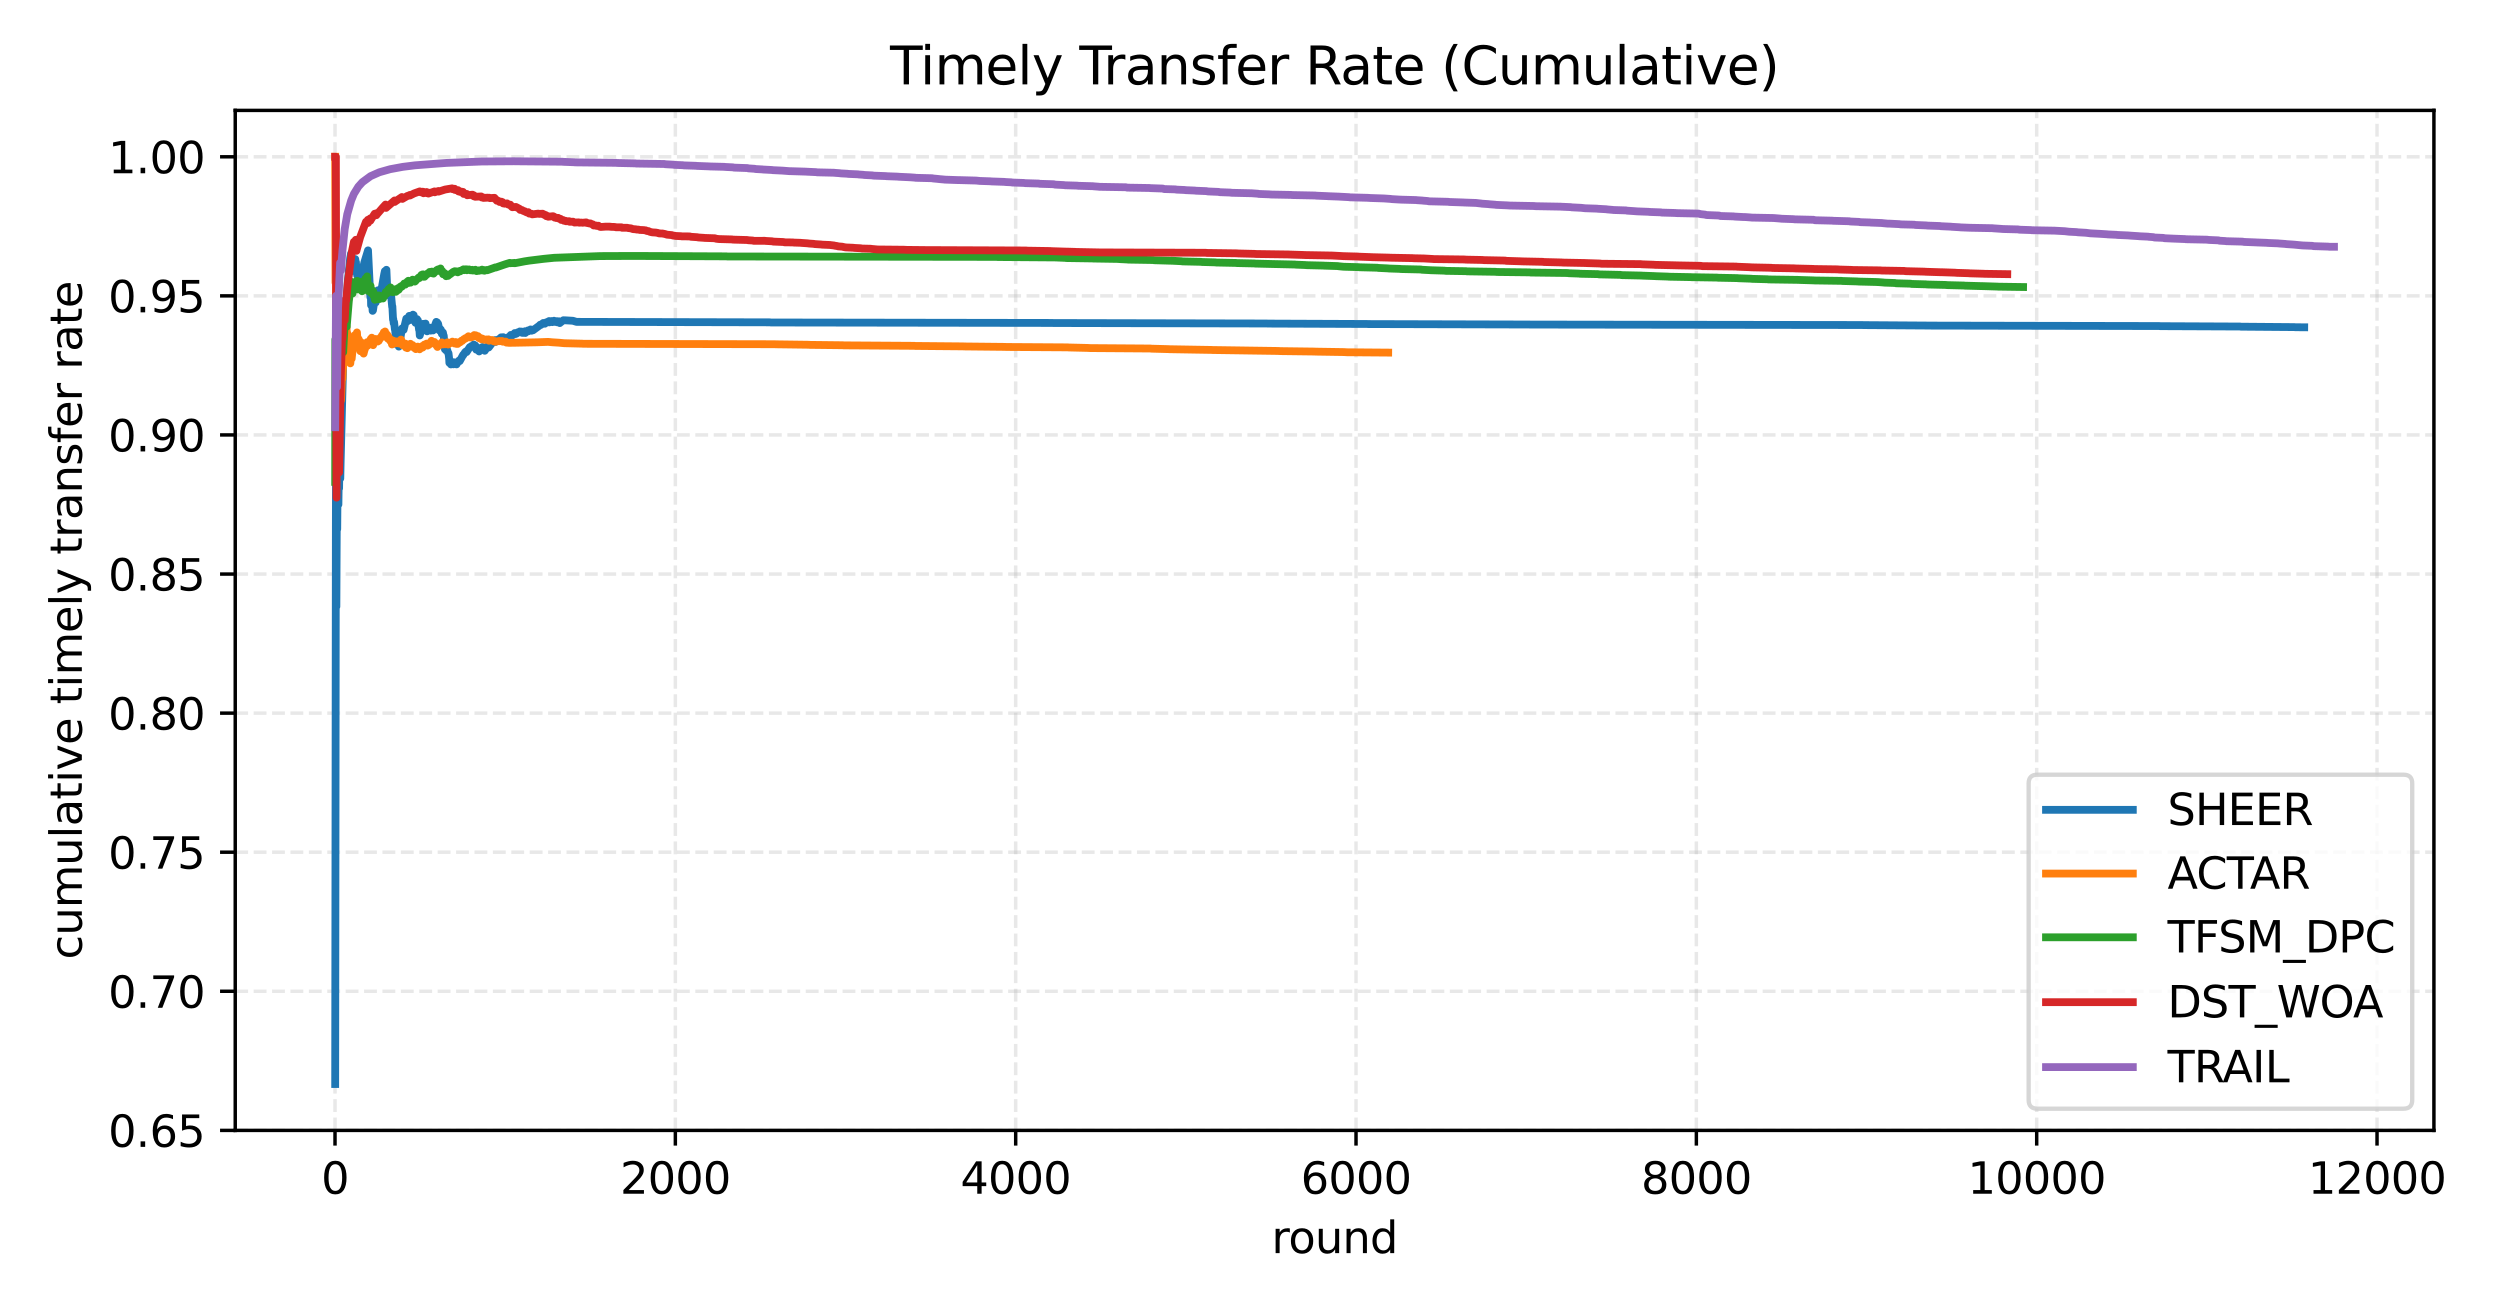 <?xml version="1.0" encoding="utf-8" standalone="no"?>
<!DOCTYPE svg PUBLIC "-//W3C//DTD SVG 1.1//EN"
  "http://www.w3.org/Graphics/SVG/1.1/DTD/svg11.dtd">
<svg xmlns:xlink="http://www.w3.org/1999/xlink" width="576pt" height="302.4pt" viewBox="0 0 576 302.4" xmlns="http://www.w3.org/2000/svg" version="1.1">
 <defs>
  <style type="text/css">*{stroke-linejoin: round; stroke-linecap: butt}</style>
 </defs>
 <g id="figure_1">
  <g id="patch_1">
   <path d="M 0 302.4 
L 576 302.4 
L 576 0 
L 0 0 
z
" style="fill: #ffffff"/>
  </g>
  <g id="axes_1">
   <g id="patch_2">
    <path d="M 54.2 260.44 
L 560.775 260.44 
L 560.775 25.44 
L 54.2 25.44 
z
" style="fill: #ffffff"/>
   </g>
   <g id="matplotlib.axis_1">
    <g id="xtick_1">
     <g id="line2d_1">
      <path d="M 77.187 260.44 
L 77.187 25.44 
" clip-path="url(#pc2638a4073)" style="fill: none; stroke-dasharray: 2.96,1.28; stroke-dashoffset: 0; stroke: #b0b0b0; stroke-opacity: 0.3; stroke-width: 0.8"/>
     </g>
     <g id="line2d_2">
      <defs>
       <path id="m5c70944a18" d="M 0 0 
L 0 3.5 
" style="stroke: #000000; stroke-width: 0.8"/>
      </defs>
      <g>
       <use xlink:href="#m5c70944a18" x="77.187" y="260.44" style="stroke: #000000; stroke-width: 0.8"/>
      </g>
     </g>
     <g id="text_1">
      <!-- 0 -->
      <g transform="translate(74.006 275.038) scale(0.1 -0.1)">
       <defs>
        <path id="DejaVuSans-30" d="M 2034 4250 
Q 1547 4250 1301 3770 
Q 1056 3291 1056 2328 
Q 1056 1369 1301 889 
Q 1547 409 2034 409 
Q 2525 409 2770 889 
Q 3016 1369 3016 2328 
Q 3016 3291 2770 3770 
Q 2525 4250 2034 4250 
z
M 2034 4750 
Q 2819 4750 3233 4129 
Q 3647 3509 3647 2328 
Q 3647 1150 3233 529 
Q 2819 -91 2034 -91 
Q 1250 -91 836 529 
Q 422 1150 422 2328 
Q 422 3509 836 4129 
Q 1250 4750 2034 4750 
z
" transform="scale(0.016)"/>
       </defs>
       <use xlink:href="#DejaVuSans-30"/>
      </g>
     </g>
    </g>
    <g id="xtick_2">
     <g id="line2d_3">
      <path d="M 155.6 260.44 
L 155.6 25.44 
" clip-path="url(#pc2638a4073)" style="fill: none; stroke-dasharray: 2.96,1.28; stroke-dashoffset: 0; stroke: #b0b0b0; stroke-opacity: 0.3; stroke-width: 0.8"/>
     </g>
     <g id="line2d_4">
      <g>
       <use xlink:href="#m5c70944a18" x="155.6" y="260.44" style="stroke: #000000; stroke-width: 0.8"/>
      </g>
     </g>
     <g id="text_2">
      <!-- 2000 -->
      <g transform="translate(142.875 275.038) scale(0.1 -0.1)">
       <defs>
        <path id="DejaVuSans-32" d="M 1228 531 
L 3431 531 
L 3431 0 
L 469 0 
L 469 531 
Q 828 903 1448 1529 
Q 2069 2156 2228 2338 
Q 2531 2678 2651 2914 
Q 2772 3150 2772 3378 
Q 2772 3750 2511 3984 
Q 2250 4219 1831 4219 
Q 1534 4219 1204 4116 
Q 875 4013 500 3803 
L 500 4441 
Q 881 4594 1212 4672 
Q 1544 4750 1819 4750 
Q 2544 4750 2975 4387 
Q 3406 4025 3406 3419 
Q 3406 3131 3298 2873 
Q 3191 2616 2906 2266 
Q 2828 2175 2409 1742 
Q 1991 1309 1228 531 
z
" transform="scale(0.016)"/>
       </defs>
       <use xlink:href="#DejaVuSans-32"/>
       <use xlink:href="#DejaVuSans-30" x="63.623"/>
       <use xlink:href="#DejaVuSans-30" x="127.246"/>
       <use xlink:href="#DejaVuSans-30" x="190.869"/>
      </g>
     </g>
    </g>
    <g id="xtick_3">
     <g id="line2d_5">
      <path d="M 234.014 260.44 
L 234.014 25.44 
" clip-path="url(#pc2638a4073)" style="fill: none; stroke-dasharray: 2.96,1.28; stroke-dashoffset: 0; stroke: #b0b0b0; stroke-opacity: 0.3; stroke-width: 0.8"/>
     </g>
     <g id="line2d_6">
      <g>
       <use xlink:href="#m5c70944a18" x="234.014" y="260.44" style="stroke: #000000; stroke-width: 0.8"/>
      </g>
     </g>
     <g id="text_3">
      <!-- 4000 -->
      <g transform="translate(221.289 275.038) scale(0.1 -0.1)">
       <defs>
        <path id="DejaVuSans-34" d="M 2419 4116 
L 825 1625 
L 2419 1625 
L 2419 4116 
z
M 2253 4666 
L 3047 4666 
L 3047 1625 
L 3713 1625 
L 3713 1100 
L 3047 1100 
L 3047 0 
L 2419 0 
L 2419 1100 
L 313 1100 
L 313 1709 
L 2253 4666 
z
" transform="scale(0.016)"/>
       </defs>
       <use xlink:href="#DejaVuSans-34"/>
       <use xlink:href="#DejaVuSans-30" x="63.623"/>
       <use xlink:href="#DejaVuSans-30" x="127.246"/>
       <use xlink:href="#DejaVuSans-30" x="190.869"/>
      </g>
     </g>
    </g>
    <g id="xtick_4">
     <g id="line2d_7">
      <path d="M 312.427 260.44 
L 312.427 25.44 
" clip-path="url(#pc2638a4073)" style="fill: none; stroke-dasharray: 2.96,1.28; stroke-dashoffset: 0; stroke: #b0b0b0; stroke-opacity: 0.3; stroke-width: 0.8"/>
     </g>
     <g id="line2d_8">
      <g>
       <use xlink:href="#m5c70944a18" x="312.427" y="260.44" style="stroke: #000000; stroke-width: 0.8"/>
      </g>
     </g>
     <g id="text_4">
      <!-- 6000 -->
      <g transform="translate(299.702 275.038) scale(0.1 -0.1)">
       <defs>
        <path id="DejaVuSans-36" d="M 2113 2584 
Q 1688 2584 1439 2293 
Q 1191 2003 1191 1497 
Q 1191 994 1439 701 
Q 1688 409 2113 409 
Q 2538 409 2786 701 
Q 3034 994 3034 1497 
Q 3034 2003 2786 2293 
Q 2538 2584 2113 2584 
z
M 3366 4563 
L 3366 3988 
Q 3128 4100 2886 4159 
Q 2644 4219 2406 4219 
Q 1781 4219 1451 3797 
Q 1122 3375 1075 2522 
Q 1259 2794 1537 2939 
Q 1816 3084 2150 3084 
Q 2853 3084 3261 2657 
Q 3669 2231 3669 1497 
Q 3669 778 3244 343 
Q 2819 -91 2113 -91 
Q 1303 -91 875 529 
Q 447 1150 447 2328 
Q 447 3434 972 4092 
Q 1497 4750 2381 4750 
Q 2619 4750 2861 4703 
Q 3103 4656 3366 4563 
z
" transform="scale(0.016)"/>
       </defs>
       <use xlink:href="#DejaVuSans-36"/>
       <use xlink:href="#DejaVuSans-30" x="63.623"/>
       <use xlink:href="#DejaVuSans-30" x="127.246"/>
       <use xlink:href="#DejaVuSans-30" x="190.869"/>
      </g>
     </g>
    </g>
    <g id="xtick_5">
     <g id="line2d_9">
      <path d="M 390.841 260.44 
L 390.841 25.44 
" clip-path="url(#pc2638a4073)" style="fill: none; stroke-dasharray: 2.96,1.28; stroke-dashoffset: 0; stroke: #b0b0b0; stroke-opacity: 0.3; stroke-width: 0.8"/>
     </g>
     <g id="line2d_10">
      <g>
       <use xlink:href="#m5c70944a18" x="390.841" y="260.44" style="stroke: #000000; stroke-width: 0.8"/>
      </g>
     </g>
     <g id="text_5">
      <!-- 8000 -->
      <g transform="translate(378.116 275.038) scale(0.1 -0.1)">
       <defs>
        <path id="DejaVuSans-38" d="M 2034 2216 
Q 1584 2216 1326 1975 
Q 1069 1734 1069 1313 
Q 1069 891 1326 650 
Q 1584 409 2034 409 
Q 2484 409 2743 651 
Q 3003 894 3003 1313 
Q 3003 1734 2745 1975 
Q 2488 2216 2034 2216 
z
M 1403 2484 
Q 997 2584 770 2862 
Q 544 3141 544 3541 
Q 544 4100 942 4425 
Q 1341 4750 2034 4750 
Q 2731 4750 3128 4425 
Q 3525 4100 3525 3541 
Q 3525 3141 3298 2862 
Q 3072 2584 2669 2484 
Q 3125 2378 3379 2068 
Q 3634 1759 3634 1313 
Q 3634 634 3220 271 
Q 2806 -91 2034 -91 
Q 1263 -91 848 271 
Q 434 634 434 1313 
Q 434 1759 690 2068 
Q 947 2378 1403 2484 
z
M 1172 3481 
Q 1172 3119 1398 2916 
Q 1625 2713 2034 2713 
Q 2441 2713 2670 2916 
Q 2900 3119 2900 3481 
Q 2900 3844 2670 4047 
Q 2441 4250 2034 4250 
Q 1625 4250 1398 4047 
Q 1172 3844 1172 3481 
z
" transform="scale(0.016)"/>
       </defs>
       <use xlink:href="#DejaVuSans-38"/>
       <use xlink:href="#DejaVuSans-30" x="63.623"/>
       <use xlink:href="#DejaVuSans-30" x="127.246"/>
       <use xlink:href="#DejaVuSans-30" x="190.869"/>
      </g>
     </g>
    </g>
    <g id="xtick_6">
     <g id="line2d_11">
      <path d="M 469.255 260.44 
L 469.255 25.44 
" clip-path="url(#pc2638a4073)" style="fill: none; stroke-dasharray: 2.96,1.28; stroke-dashoffset: 0; stroke: #b0b0b0; stroke-opacity: 0.3; stroke-width: 0.8"/>
     </g>
     <g id="line2d_12">
      <g>
       <use xlink:href="#m5c70944a18" x="469.255" y="260.44" style="stroke: #000000; stroke-width: 0.8"/>
      </g>
     </g>
     <g id="text_6">
      <!-- 10000 -->
      <g transform="translate(453.348 275.038) scale(0.1 -0.1)">
       <defs>
        <path id="DejaVuSans-31" d="M 794 531 
L 1825 531 
L 1825 4091 
L 703 3866 
L 703 4441 
L 1819 4666 
L 2450 4666 
L 2450 531 
L 3481 531 
L 3481 0 
L 794 0 
L 794 531 
z
" transform="scale(0.016)"/>
       </defs>
       <use xlink:href="#DejaVuSans-31"/>
       <use xlink:href="#DejaVuSans-30" x="63.623"/>
       <use xlink:href="#DejaVuSans-30" x="127.246"/>
       <use xlink:href="#DejaVuSans-30" x="190.869"/>
       <use xlink:href="#DejaVuSans-30" x="254.492"/>
      </g>
     </g>
    </g>
    <g id="xtick_7">
     <g id="line2d_13">
      <path d="M 547.668 260.44 
L 547.668 25.44 
" clip-path="url(#pc2638a4073)" style="fill: none; stroke-dasharray: 2.96,1.28; stroke-dashoffset: 0; stroke: #b0b0b0; stroke-opacity: 0.3; stroke-width: 0.8"/>
     </g>
     <g id="line2d_14">
      <g>
       <use xlink:href="#m5c70944a18" x="547.668" y="260.44" style="stroke: #000000; stroke-width: 0.8"/>
      </g>
     </g>
     <g id="text_7">
      <!-- 12000 -->
      <g transform="translate(531.762 275.038) scale(0.1 -0.1)">
       <use xlink:href="#DejaVuSans-31"/>
       <use xlink:href="#DejaVuSans-32" x="63.623"/>
       <use xlink:href="#DejaVuSans-30" x="127.246"/>
       <use xlink:href="#DejaVuSans-30" x="190.869"/>
       <use xlink:href="#DejaVuSans-30" x="254.492"/>
      </g>
     </g>
    </g>
    <g id="text_8">
     <!-- round -->
     <g transform="translate(292.973 288.717) scale(0.1 -0.1)">
      <defs>
       <path id="DejaVuSans-72" d="M 2631 2963 
Q 2534 3019 2420 3045 
Q 2306 3072 2169 3072 
Q 1681 3072 1420 2755 
Q 1159 2438 1159 1844 
L 1159 0 
L 581 0 
L 581 3500 
L 1159 3500 
L 1159 2956 
Q 1341 3275 1631 3429 
Q 1922 3584 2338 3584 
Q 2397 3584 2469 3576 
Q 2541 3569 2628 3553 
L 2631 2963 
z
" transform="scale(0.016)"/>
       <path id="DejaVuSans-6f" d="M 1959 3097 
Q 1497 3097 1228 2736 
Q 959 2375 959 1747 
Q 959 1119 1226 758 
Q 1494 397 1959 397 
Q 2419 397 2687 759 
Q 2956 1122 2956 1747 
Q 2956 2369 2687 2733 
Q 2419 3097 1959 3097 
z
M 1959 3584 
Q 2709 3584 3137 3096 
Q 3566 2609 3566 1747 
Q 3566 888 3137 398 
Q 2709 -91 1959 -91 
Q 1206 -91 779 398 
Q 353 888 353 1747 
Q 353 2609 779 3096 
Q 1206 3584 1959 3584 
z
" transform="scale(0.016)"/>
       <path id="DejaVuSans-75" d="M 544 1381 
L 544 3500 
L 1119 3500 
L 1119 1403 
Q 1119 906 1312 657 
Q 1506 409 1894 409 
Q 2359 409 2629 706 
Q 2900 1003 2900 1516 
L 2900 3500 
L 3475 3500 
L 3475 0 
L 2900 0 
L 2900 538 
Q 2691 219 2414 64 
Q 2138 -91 1772 -91 
Q 1169 -91 856 284 
Q 544 659 544 1381 
z
M 1991 3584 
L 1991 3584 
z
" transform="scale(0.016)"/>
       <path id="DejaVuSans-6e" d="M 3513 2113 
L 3513 0 
L 2938 0 
L 2938 2094 
Q 2938 2591 2744 2837 
Q 2550 3084 2163 3084 
Q 1697 3084 1428 2787 
Q 1159 2491 1159 1978 
L 1159 0 
L 581 0 
L 581 3500 
L 1159 3500 
L 1159 2956 
Q 1366 3272 1645 3428 
Q 1925 3584 2291 3584 
Q 2894 3584 3203 3211 
Q 3513 2838 3513 2113 
z
" transform="scale(0.016)"/>
       <path id="DejaVuSans-64" d="M 2906 2969 
L 2906 4863 
L 3481 4863 
L 3481 0 
L 2906 0 
L 2906 525 
Q 2725 213 2448 61 
Q 2172 -91 1784 -91 
Q 1150 -91 751 415 
Q 353 922 353 1747 
Q 353 2572 751 3078 
Q 1150 3584 1784 3584 
Q 2172 3584 2448 3432 
Q 2725 3281 2906 2969 
z
M 947 1747 
Q 947 1113 1208 752 
Q 1469 391 1925 391 
Q 2381 391 2643 752 
Q 2906 1113 2906 1747 
Q 2906 2381 2643 2742 
Q 2381 3103 1925 3103 
Q 1469 3103 1208 2742 
Q 947 2381 947 1747 
z
" transform="scale(0.016)"/>
      </defs>
      <use xlink:href="#DejaVuSans-72"/>
      <use xlink:href="#DejaVuSans-6f" x="38.863"/>
      <use xlink:href="#DejaVuSans-75" x="100.045"/>
      <use xlink:href="#DejaVuSans-6e" x="163.424"/>
      <use xlink:href="#DejaVuSans-64" x="226.803"/>
     </g>
    </g>
   </g>
   <g id="matplotlib.axis_2">
    <g id="ytick_1">
     <g id="line2d_15">
      <path d="M 54.2 260.44 
L 560.775 260.44 
" clip-path="url(#pc2638a4073)" style="fill: none; stroke-dasharray: 2.96,1.28; stroke-dashoffset: 0; stroke: #b0b0b0; stroke-opacity: 0.3; stroke-width: 0.8"/>
     </g>
     <g id="line2d_16">
      <defs>
       <path id="m034b5cdd74" d="M 0 0 
L -3.5 0 
" style="stroke: #000000; stroke-width: 0.8"/>
      </defs>
      <g>
       <use xlink:href="#m034b5cdd74" x="54.2" y="260.44" style="stroke: #000000; stroke-width: 0.8"/>
      </g>
     </g>
     <g id="text_9">
      <!-- 0.65 -->
      <g transform="translate(24.934 264.239) scale(0.1 -0.1)">
       <defs>
        <path id="DejaVuSans-2e" d="M 684 794 
L 1344 794 
L 1344 0 
L 684 0 
L 684 794 
z
" transform="scale(0.016)"/>
        <path id="DejaVuSans-35" d="M 691 4666 
L 3169 4666 
L 3169 4134 
L 1269 4134 
L 1269 2991 
Q 1406 3038 1543 3061 
Q 1681 3084 1819 3084 
Q 2600 3084 3056 2656 
Q 3513 2228 3513 1497 
Q 3513 744 3044 326 
Q 2575 -91 1722 -91 
Q 1428 -91 1123 -41 
Q 819 9 494 109 
L 494 744 
Q 775 591 1075 516 
Q 1375 441 1709 441 
Q 2250 441 2565 725 
Q 2881 1009 2881 1497 
Q 2881 1984 2565 2268 
Q 2250 2553 1709 2553 
Q 1456 2553 1204 2497 
Q 953 2441 691 2322 
L 691 4666 
z
" transform="scale(0.016)"/>
       </defs>
       <use xlink:href="#DejaVuSans-30"/>
       <use xlink:href="#DejaVuSans-2e" x="63.623"/>
       <use xlink:href="#DejaVuSans-36" x="95.41"/>
       <use xlink:href="#DejaVuSans-35" x="159.033"/>
      </g>
     </g>
    </g>
    <g id="ytick_2">
     <g id="line2d_17">
      <path d="M 54.2 228.395 
L 560.775 228.395 
" clip-path="url(#pc2638a4073)" style="fill: none; stroke-dasharray: 2.96,1.28; stroke-dashoffset: 0; stroke: #b0b0b0; stroke-opacity: 0.3; stroke-width: 0.8"/>
     </g>
     <g id="line2d_18">
      <g>
       <use xlink:href="#m034b5cdd74" x="54.2" y="228.395" style="stroke: #000000; stroke-width: 0.8"/>
      </g>
     </g>
     <g id="text_10">
      <!-- 0.70 -->
      <g transform="translate(24.934 232.194) scale(0.1 -0.1)">
       <defs>
        <path id="DejaVuSans-37" d="M 525 4666 
L 3525 4666 
L 3525 4397 
L 1831 0 
L 1172 0 
L 2766 4134 
L 525 4134 
L 525 4666 
z
" transform="scale(0.016)"/>
       </defs>
       <use xlink:href="#DejaVuSans-30"/>
       <use xlink:href="#DejaVuSans-2e" x="63.623"/>
       <use xlink:href="#DejaVuSans-37" x="95.41"/>
       <use xlink:href="#DejaVuSans-30" x="159.033"/>
      </g>
     </g>
    </g>
    <g id="ytick_3">
     <g id="line2d_19">
      <path d="M 54.2 196.349 
L 560.775 196.349 
" clip-path="url(#pc2638a4073)" style="fill: none; stroke-dasharray: 2.96,1.28; stroke-dashoffset: 0; stroke: #b0b0b0; stroke-opacity: 0.3; stroke-width: 0.8"/>
     </g>
     <g id="line2d_20">
      <g>
       <use xlink:href="#m034b5cdd74" x="54.2" y="196.349" style="stroke: #000000; stroke-width: 0.8"/>
      </g>
     </g>
     <g id="text_11">
      <!-- 0.75 -->
      <g transform="translate(24.934 200.148) scale(0.1 -0.1)">
       <use xlink:href="#DejaVuSans-30"/>
       <use xlink:href="#DejaVuSans-2e" x="63.623"/>
       <use xlink:href="#DejaVuSans-37" x="95.41"/>
       <use xlink:href="#DejaVuSans-35" x="159.033"/>
      </g>
     </g>
    </g>
    <g id="ytick_4">
     <g id="line2d_21">
      <path d="M 54.2 164.304 
L 560.775 164.304 
" clip-path="url(#pc2638a4073)" style="fill: none; stroke-dasharray: 2.96,1.28; stroke-dashoffset: 0; stroke: #b0b0b0; stroke-opacity: 0.3; stroke-width: 0.8"/>
     </g>
     <g id="line2d_22">
      <g>
       <use xlink:href="#m034b5cdd74" x="54.2" y="164.304" style="stroke: #000000; stroke-width: 0.8"/>
      </g>
     </g>
     <g id="text_12">
      <!-- 0.80 -->
      <g transform="translate(24.934 168.103) scale(0.1 -0.1)">
       <use xlink:href="#DejaVuSans-30"/>
       <use xlink:href="#DejaVuSans-2e" x="63.623"/>
       <use xlink:href="#DejaVuSans-38" x="95.41"/>
       <use xlink:href="#DejaVuSans-30" x="159.033"/>
      </g>
     </g>
    </g>
    <g id="ytick_5">
     <g id="line2d_23">
      <path d="M 54.2 132.258 
L 560.775 132.258 
" clip-path="url(#pc2638a4073)" style="fill: none; stroke-dasharray: 2.96,1.28; stroke-dashoffset: 0; stroke: #b0b0b0; stroke-opacity: 0.3; stroke-width: 0.8"/>
     </g>
     <g id="line2d_24">
      <g>
       <use xlink:href="#m034b5cdd74" x="54.2" y="132.258" style="stroke: #000000; stroke-width: 0.8"/>
      </g>
     </g>
     <g id="text_13">
      <!-- 0.85 -->
      <g transform="translate(24.934 136.057) scale(0.1 -0.1)">
       <use xlink:href="#DejaVuSans-30"/>
       <use xlink:href="#DejaVuSans-2e" x="63.623"/>
       <use xlink:href="#DejaVuSans-38" x="95.41"/>
       <use xlink:href="#DejaVuSans-35" x="159.033"/>
      </g>
     </g>
    </g>
    <g id="ytick_6">
     <g id="line2d_25">
      <path d="M 54.2 100.213 
L 560.775 100.213 
" clip-path="url(#pc2638a4073)" style="fill: none; stroke-dasharray: 2.96,1.28; stroke-dashoffset: 0; stroke: #b0b0b0; stroke-opacity: 0.3; stroke-width: 0.8"/>
     </g>
     <g id="line2d_26">
      <g>
       <use xlink:href="#m034b5cdd74" x="54.2" y="100.213" style="stroke: #000000; stroke-width: 0.8"/>
      </g>
     </g>
     <g id="text_14">
      <!-- 0.90 -->
      <g transform="translate(24.934 104.012) scale(0.1 -0.1)">
       <defs>
        <path id="DejaVuSans-39" d="M 703 97 
L 703 672 
Q 941 559 1184 500 
Q 1428 441 1663 441 
Q 2288 441 2617 861 
Q 2947 1281 2994 2138 
Q 2813 1869 2534 1725 
Q 2256 1581 1919 1581 
Q 1219 1581 811 2004 
Q 403 2428 403 3163 
Q 403 3881 828 4315 
Q 1253 4750 1959 4750 
Q 2769 4750 3195 4129 
Q 3622 3509 3622 2328 
Q 3622 1225 3098 567 
Q 2575 -91 1691 -91 
Q 1453 -91 1209 -44 
Q 966 3 703 97 
z
M 1959 2075 
Q 2384 2075 2632 2365 
Q 2881 2656 2881 3163 
Q 2881 3666 2632 3958 
Q 2384 4250 1959 4250 
Q 1534 4250 1286 3958 
Q 1038 3666 1038 3163 
Q 1038 2656 1286 2365 
Q 1534 2075 1959 2075 
z
" transform="scale(0.016)"/>
       </defs>
       <use xlink:href="#DejaVuSans-30"/>
       <use xlink:href="#DejaVuSans-2e" x="63.623"/>
       <use xlink:href="#DejaVuSans-39" x="95.41"/>
       <use xlink:href="#DejaVuSans-30" x="159.033"/>
      </g>
     </g>
    </g>
    <g id="ytick_7">
     <g id="line2d_27">
      <path d="M 54.2 68.167 
L 560.775 68.167 
" clip-path="url(#pc2638a4073)" style="fill: none; stroke-dasharray: 2.96,1.28; stroke-dashoffset: 0; stroke: #b0b0b0; stroke-opacity: 0.3; stroke-width: 0.8"/>
     </g>
     <g id="line2d_28">
      <g>
       <use xlink:href="#m034b5cdd74" x="54.2" y="68.167" style="stroke: #000000; stroke-width: 0.8"/>
      </g>
     </g>
     <g id="text_15">
      <!-- 0.95 -->
      <g transform="translate(24.934 71.966) scale(0.1 -0.1)">
       <use xlink:href="#DejaVuSans-30"/>
       <use xlink:href="#DejaVuSans-2e" x="63.623"/>
       <use xlink:href="#DejaVuSans-39" x="95.41"/>
       <use xlink:href="#DejaVuSans-35" x="159.033"/>
      </g>
     </g>
    </g>
    <g id="ytick_8">
     <g id="line2d_29">
      <path d="M 54.2 36.122 
L 560.775 36.122 
" clip-path="url(#pc2638a4073)" style="fill: none; stroke-dasharray: 2.96,1.28; stroke-dashoffset: 0; stroke: #b0b0b0; stroke-opacity: 0.3; stroke-width: 0.8"/>
     </g>
     <g id="line2d_30">
      <g>
       <use xlink:href="#m034b5cdd74" x="54.2" y="36.122" style="stroke: #000000; stroke-width: 0.8"/>
      </g>
     </g>
     <g id="text_16">
      <!-- 1.00 -->
      <g transform="translate(24.934 39.921) scale(0.1 -0.1)">
       <use xlink:href="#DejaVuSans-31"/>
       <use xlink:href="#DejaVuSans-2e" x="63.623"/>
       <use xlink:href="#DejaVuSans-30" x="95.41"/>
       <use xlink:href="#DejaVuSans-30" x="159.033"/>
      </g>
     </g>
    </g>
    <g id="text_17">
     <!-- cumulative timely transfer rate -->
     <g transform="translate(18.855 221.049) rotate(-90) scale(0.1 -0.1)">
      <defs>
       <path id="DejaVuSans-63" d="M 3122 3366 
L 3122 2828 
Q 2878 2963 2633 3030 
Q 2388 3097 2138 3097 
Q 1578 3097 1268 2742 
Q 959 2388 959 1747 
Q 959 1106 1268 751 
Q 1578 397 2138 397 
Q 2388 397 2633 464 
Q 2878 531 3122 666 
L 3122 134 
Q 2881 22 2623 -34 
Q 2366 -91 2075 -91 
Q 1284 -91 818 406 
Q 353 903 353 1747 
Q 353 2603 823 3093 
Q 1294 3584 2113 3584 
Q 2378 3584 2631 3529 
Q 2884 3475 3122 3366 
z
" transform="scale(0.016)"/>
       <path id="DejaVuSans-6d" d="M 3328 2828 
Q 3544 3216 3844 3400 
Q 4144 3584 4550 3584 
Q 5097 3584 5394 3201 
Q 5691 2819 5691 2113 
L 5691 0 
L 5113 0 
L 5113 2094 
Q 5113 2597 4934 2840 
Q 4756 3084 4391 3084 
Q 3944 3084 3684 2787 
Q 3425 2491 3425 1978 
L 3425 0 
L 2847 0 
L 2847 2094 
Q 2847 2600 2669 2842 
Q 2491 3084 2119 3084 
Q 1678 3084 1418 2786 
Q 1159 2488 1159 1978 
L 1159 0 
L 581 0 
L 581 3500 
L 1159 3500 
L 1159 2956 
Q 1356 3278 1631 3431 
Q 1906 3584 2284 3584 
Q 2666 3584 2933 3390 
Q 3200 3197 3328 2828 
z
" transform="scale(0.016)"/>
       <path id="DejaVuSans-6c" d="M 603 4863 
L 1178 4863 
L 1178 0 
L 603 0 
L 603 4863 
z
" transform="scale(0.016)"/>
       <path id="DejaVuSans-61" d="M 2194 1759 
Q 1497 1759 1228 1600 
Q 959 1441 959 1056 
Q 959 750 1161 570 
Q 1363 391 1709 391 
Q 2188 391 2477 730 
Q 2766 1069 2766 1631 
L 2766 1759 
L 2194 1759 
z
M 3341 1997 
L 3341 0 
L 2766 0 
L 2766 531 
Q 2569 213 2275 61 
Q 1981 -91 1556 -91 
Q 1019 -91 701 211 
Q 384 513 384 1019 
Q 384 1609 779 1909 
Q 1175 2209 1959 2209 
L 2766 2209 
L 2766 2266 
Q 2766 2663 2505 2880 
Q 2244 3097 1772 3097 
Q 1472 3097 1187 3025 
Q 903 2953 641 2809 
L 641 3341 
Q 956 3463 1253 3523 
Q 1550 3584 1831 3584 
Q 2591 3584 2966 3190 
Q 3341 2797 3341 1997 
z
" transform="scale(0.016)"/>
       <path id="DejaVuSans-74" d="M 1172 4494 
L 1172 3500 
L 2356 3500 
L 2356 3053 
L 1172 3053 
L 1172 1153 
Q 1172 725 1289 603 
Q 1406 481 1766 481 
L 2356 481 
L 2356 0 
L 1766 0 
Q 1100 0 847 248 
Q 594 497 594 1153 
L 594 3053 
L 172 3053 
L 172 3500 
L 594 3500 
L 594 4494 
L 1172 4494 
z
" transform="scale(0.016)"/>
       <path id="DejaVuSans-69" d="M 603 3500 
L 1178 3500 
L 1178 0 
L 603 0 
L 603 3500 
z
M 603 4863 
L 1178 4863 
L 1178 4134 
L 603 4134 
L 603 4863 
z
" transform="scale(0.016)"/>
       <path id="DejaVuSans-76" d="M 191 3500 
L 800 3500 
L 1894 563 
L 2988 3500 
L 3597 3500 
L 2284 0 
L 1503 0 
L 191 3500 
z
" transform="scale(0.016)"/>
       <path id="DejaVuSans-65" d="M 3597 1894 
L 3597 1613 
L 953 1613 
Q 991 1019 1311 708 
Q 1631 397 2203 397 
Q 2534 397 2845 478 
Q 3156 559 3463 722 
L 3463 178 
Q 3153 47 2828 -22 
Q 2503 -91 2169 -91 
Q 1331 -91 842 396 
Q 353 884 353 1716 
Q 353 2575 817 3079 
Q 1281 3584 2069 3584 
Q 2775 3584 3186 3129 
Q 3597 2675 3597 1894 
z
M 3022 2063 
Q 3016 2534 2758 2815 
Q 2500 3097 2075 3097 
Q 1594 3097 1305 2825 
Q 1016 2553 972 2059 
L 3022 2063 
z
" transform="scale(0.016)"/>
       <path id="DejaVuSans-20" transform="scale(0.016)"/>
       <path id="DejaVuSans-79" d="M 2059 -325 
Q 1816 -950 1584 -1140 
Q 1353 -1331 966 -1331 
L 506 -1331 
L 506 -850 
L 844 -850 
Q 1081 -850 1212 -737 
Q 1344 -625 1503 -206 
L 1606 56 
L 191 3500 
L 800 3500 
L 1894 763 
L 2988 3500 
L 3597 3500 
L 2059 -325 
z
" transform="scale(0.016)"/>
       <path id="DejaVuSans-73" d="M 2834 3397 
L 2834 2853 
Q 2591 2978 2328 3040 
Q 2066 3103 1784 3103 
Q 1356 3103 1142 2972 
Q 928 2841 928 2578 
Q 928 2378 1081 2264 
Q 1234 2150 1697 2047 
L 1894 2003 
Q 2506 1872 2764 1633 
Q 3022 1394 3022 966 
Q 3022 478 2636 193 
Q 2250 -91 1575 -91 
Q 1294 -91 989 -36 
Q 684 19 347 128 
L 347 722 
Q 666 556 975 473 
Q 1284 391 1588 391 
Q 1994 391 2212 530 
Q 2431 669 2431 922 
Q 2431 1156 2273 1281 
Q 2116 1406 1581 1522 
L 1381 1569 
Q 847 1681 609 1914 
Q 372 2147 372 2553 
Q 372 3047 722 3315 
Q 1072 3584 1716 3584 
Q 2034 3584 2315 3537 
Q 2597 3491 2834 3397 
z
" transform="scale(0.016)"/>
       <path id="DejaVuSans-66" d="M 2375 4863 
L 2375 4384 
L 1825 4384 
Q 1516 4384 1395 4259 
Q 1275 4134 1275 3809 
L 1275 3500 
L 2222 3500 
L 2222 3053 
L 1275 3053 
L 1275 0 
L 697 0 
L 697 3053 
L 147 3053 
L 147 3500 
L 697 3500 
L 697 3744 
Q 697 4328 969 4595 
Q 1241 4863 1831 4863 
L 2375 4863 
z
" transform="scale(0.016)"/>
      </defs>
      <use xlink:href="#DejaVuSans-63"/>
      <use xlink:href="#DejaVuSans-75" x="54.98"/>
      <use xlink:href="#DejaVuSans-6d" x="118.359"/>
      <use xlink:href="#DejaVuSans-75" x="215.771"/>
      <use xlink:href="#DejaVuSans-6c" x="279.15"/>
      <use xlink:href="#DejaVuSans-61" x="306.934"/>
      <use xlink:href="#DejaVuSans-74" x="368.213"/>
      <use xlink:href="#DejaVuSans-69" x="407.422"/>
      <use xlink:href="#DejaVuSans-76" x="435.205"/>
      <use xlink:href="#DejaVuSans-65" x="494.385"/>
      <use xlink:href="#DejaVuSans-20" x="555.908"/>
      <use xlink:href="#DejaVuSans-74" x="587.695"/>
      <use xlink:href="#DejaVuSans-69" x="626.904"/>
      <use xlink:href="#DejaVuSans-6d" x="654.688"/>
      <use xlink:href="#DejaVuSans-65" x="752.1"/>
      <use xlink:href="#DejaVuSans-6c" x="813.623"/>
      <use xlink:href="#DejaVuSans-79" x="841.406"/>
      <use xlink:href="#DejaVuSans-20" x="900.586"/>
      <use xlink:href="#DejaVuSans-74" x="932.373"/>
      <use xlink:href="#DejaVuSans-72" x="971.582"/>
      <use xlink:href="#DejaVuSans-61" x="1012.695"/>
      <use xlink:href="#DejaVuSans-6e" x="1073.975"/>
      <use xlink:href="#DejaVuSans-73" x="1137.354"/>
      <use xlink:href="#DejaVuSans-66" x="1189.453"/>
      <use xlink:href="#DejaVuSans-65" x="1224.658"/>
      <use xlink:href="#DejaVuSans-72" x="1286.182"/>
      <use xlink:href="#DejaVuSans-20" x="1327.295"/>
      <use xlink:href="#DejaVuSans-72" x="1359.082"/>
      <use xlink:href="#DejaVuSans-61" x="1400.195"/>
      <use xlink:href="#DejaVuSans-74" x="1461.475"/>
      <use xlink:href="#DejaVuSans-65" x="1500.684"/>
     </g>
    </g>
   </g>
   <g id="line2d_31">
    <path d="M 77.226 249.758 
L 77.383 121.14 
L 77.422 105.554 
L 77.461 125.137 
L 77.501 139.742 
L 77.54 131.202 
L 77.618 116.235 
L 77.697 121.913 
L 77.853 103.586 
L 77.971 116.235 
L 78.089 107.499 
L 78.128 112.522 
L 78.246 104.116 
L 78.285 109.61 
L 78.363 105.317 
L 78.402 110.241 
L 78.481 106.415 
L 79.03 84.926 
L 79.539 73.855 
L 80.127 64.87 
L 80.676 59.515 
L 80.872 58.437 
L 80.912 58.861 
L 80.951 58.632 
L 80.99 62.495 
L 81.068 62.096 
L 81.186 61.369 
L 81.225 61.674 
L 81.539 60.481 
L 81.578 61.103 
L 81.656 60.667 
L 81.853 59.704 
L 81.97 60.664 
L 82.009 60.403 
L 82.127 62.826 
L 82.166 62.642 
L 82.245 62.212 
L 82.284 63.425 
L 82.362 63.033 
L 82.597 61.948 
L 82.793 65.491 
L 83.97 60.371 
L 84.793 57.688 
L 85.224 66.447 
L 85.342 68.494 
L 85.381 68.33 
L 85.42 68.638 
L 85.46 68.379 
L 85.499 70.319 
L 85.577 69.96 
L 85.695 69.445 
L 85.852 71.62 
L 85.891 71.37 
L 85.93 71.509 
L 86.361 68.693 
L 86.557 69.696 
L 87.067 66.891 
L 87.106 68.221 
L 87.185 67.752 
L 87.341 66.988 
L 87.381 67.821 
L 87.459 67.538 
L 87.538 67.889 
L 87.577 67.7 
L 87.812 66.464 
L 87.851 67.043 
L 87.89 66.767 
L 88.518 63.186 
L 88.675 62.466 
L 88.831 63.181 
L 89.027 62.162 
L 89.223 66.61 
L 89.302 66.208 
L 89.341 66.04 
L 89.38 66.318 
L 89.419 66.194 
L 89.772 68.164 
L 90.047 67.471 
L 90.36 70.733 
L 90.4 70.59 
L 90.556 73.623 
L 90.596 73.44 
L 90.713 74.493 
L 90.752 74.349 
L 90.792 74.196 
L 90.988 75.925 
L 91.027 75.82 
L 91.223 78.275 
L 91.262 78.154 
L 91.301 79.281 
L 91.38 79.066 
L 91.615 77.977 
L 91.654 78.538 
L 91.733 78.268 
L 91.889 79.856 
L 92.125 78.69 
L 92.556 75.992 
L 92.595 76.12 
L 92.674 75.647 
L 92.713 75.754 
L 92.752 75.964 
L 92.791 75.796 
L 92.83 75.627 
L 92.87 75.97 
L 92.909 75.796 
L 92.948 75.618 
L 92.987 76.005 
L 93.026 75.842 
L 93.615 73.409 
L 93.654 73.972 
L 93.732 73.687 
L 93.771 73.547 
L 93.811 73.764 
L 93.85 74.034 
L 93.889 73.873 
L 94.281 72.786 
L 94.32 73.045 
L 94.359 72.894 
L 94.399 72.771 
L 94.556 73.728 
L 94.791 73.116 
L 94.83 73.286 
L 94.869 73.158 
L 94.948 73.183 
L 95.144 72.499 
L 95.261 72.703 
L 95.3 72.592 
L 95.34 73.399 
L 95.418 73.225 
L 95.457 73.437 
L 95.496 73.334 
L 95.536 73.211 
L 95.732 74.377 
L 95.771 74.234 
L 96.085 73.533 
L 96.241 73.899 
L 96.281 73.808 
L 96.398 74.819 
L 96.555 75.967 
L 96.594 75.85 
L 96.633 76.079 
L 96.712 77.287 
L 96.83 76.878 
L 97.496 74.617 
L 97.614 75.298 
L 97.653 75.204 
L 97.888 74.63 
L 97.927 74.874 
L 98.006 74.672 
L 98.045 74.555 
L 98.202 75.871 
L 98.241 75.892 
L 98.398 76.335 
L 98.672 75.68 
L 98.711 75.699 
L 98.751 75.876 
L 98.79 75.759 
L 98.868 75.526 
L 98.947 75.56 
L 98.986 75.751 
L 99.025 75.631 
L 99.064 75.502 
L 99.104 75.714 
L 99.221 76.179 
L 99.3 76.131 
L 99.613 75.567 
L 99.652 75.493 
L 99.692 75.596 
L 99.77 76.132 
L 99.809 76.022 
L 100.515 74.162 
L 100.554 74.212 
L 100.593 74.474 
L 100.672 74.352 
L 100.711 74.27 
L 100.789 74.723 
L 100.868 74.637 
L 100.907 74.539 
L 100.946 74.624 
L 101.26 76.156 
L 101.417 75.775 
L 101.495 76.179 
L 101.534 76.073 
L 101.574 75.956 
L 101.77 76.789 
L 101.809 76.926 
L 101.887 76.824 
L 102.044 76.6 
L 102.201 77.411 
L 102.24 77.354 
L 102.514 80.479 
L 102.554 80.41 
L 102.671 80.198 
L 102.75 80.716 
L 102.789 80.644 
L 102.867 80.494 
L 102.907 80.628 
L 102.985 80.523 
L 103.024 80.613 
L 103.299 81.477 
L 103.338 81.387 
L 103.495 82.747 
L 103.534 83.6 
L 103.612 83.471 
L 103.691 83.317 
L 103.887 83.962 
L 103.926 83.894 
L 104.122 83.43 
L 104.161 83.487 
L 104.279 83.795 
L 104.318 83.71 
L 104.436 83.448 
L 104.475 83.938 
L 104.553 83.755 
L 104.71 83.484 
L 104.749 83.58 
L 104.788 83.795 
L 104.867 83.667 
L 104.906 83.61 
L 105.024 83.81 
L 105.063 83.725 
L 105.102 83.889 
L 105.141 83.817 
L 105.181 83.956 
L 105.22 83.857 
L 105.769 83.063 
L 105.925 83.191 
L 106.71 81.753 
L 106.749 81.805 
L 106.788 81.726 
L 107.18 81.124 
L 107.219 81.236 
L 107.259 81.182 
L 107.376 80.954 
L 107.455 81.014 
L 107.494 81.117 
L 107.533 81.069 
L 108.239 79.975 
L 108.317 80.07 
L 108.356 80.004 
L 108.592 79.744 
L 108.748 79.896 
L 109.101 79.441 
L 109.14 79.38 
L 109.219 79.88 
L 109.258 79.792 
L 109.376 79.57 
L 109.415 79.73 
L 109.493 79.585 
L 109.729 80.565 
L 109.807 80.407 
L 109.846 80.355 
L 109.885 80.488 
L 110.042 80.195 
L 110.16 80.14 
L 110.199 80.163 
L 110.238 80.746 
L 110.317 80.635 
L 110.356 80.561 
L 110.395 80.975 
L 110.473 80.833 
L 110.669 80.463 
L 110.709 80.575 
L 110.866 80.359 
L 111.179 79.951 
L 111.258 80.181 
L 111.297 80.122 
L 111.414 80.122 
L 111.454 80.221 
L 111.493 80.154 
L 111.532 80.082 
L 111.689 80.816 
L 111.728 80.747 
L 112.395 79.76 
L 112.591 80.062 
L 112.63 80.021 
L 113.649 78.665 
L 113.688 78.777 
L 113.728 78.708 
L 114.12 78.353 
L 114.159 78.777 
L 114.237 78.639 
L 114.629 78.309 
L 114.669 78.379 
L 114.708 78.341 
L 114.865 78.18 
L 114.904 78.271 
L 114.943 78.21 
L 115.453 77.722 
L 115.531 77.906 
L 115.57 77.853 
L 115.688 77.704 
L 115.727 77.828 
L 115.806 77.739 
L 115.845 77.699 
L 115.884 77.82 
L 115.923 77.752 
L 115.962 77.69 
L 116.041 77.919 
L 116.08 77.866 
L 116.119 77.812 
L 116.237 78.202 
L 116.276 78.137 
L 116.394 77.974 
L 116.551 78.327 
L 116.943 77.789 
L 116.982 77.819 
L 117.06 77.793 
L 117.335 77.52 
L 117.374 77.557 
L 117.688 77.172 
L 117.727 77.206 
L 117.844 77.445 
L 117.884 77.384 
L 118.236 77.037 
L 118.276 77.125 
L 118.315 77.073 
L 118.589 76.741 
L 118.628 76.803 
L 118.785 76.958 
L 118.825 76.904 
L 118.981 76.744 
L 119.021 76.867 
L 119.099 76.778 
L 119.256 76.585 
L 119.295 76.649 
L 119.413 76.617 
L 119.687 76.418 
L 119.765 76.367 
L 119.805 76.564 
L 119.883 76.477 
L 119.962 76.402 
L 120.001 76.543 
L 120.079 76.461 
L 120.158 76.392 
L 120.314 76.689 
L 120.471 76.633 
L 120.51 76.706 
L 120.589 76.622 
L 120.981 76.314 
L 121.02 76.724 
L 121.098 76.646 
L 121.412 76.352 
L 121.647 76.13 
L 121.726 76.335 
L 121.765 76.301 
L 122.235 75.905 
L 122.275 76.108 
L 122.353 76.023 
L 122.432 75.946 
L 122.471 76.197 
L 122.549 76.117 
L 122.745 75.958 
L 122.824 76.09 
L 122.902 76.027 
L 124.235 75.05 
L 124.47 74.809 
L 124.509 74.9 
L 124.627 74.855 
L 125.176 74.411 
L 125.411 74.466 
L 125.45 74.427 
L 125.49 74.491 
L 125.529 74.587 
L 125.607 74.513 
L 125.882 74.253 
L 125.921 74.334 
L 125.999 74.271 
L 126.509 73.971 
L 126.548 74.276 
L 126.627 74.223 
L 127.019 73.997 
L 127.058 73.97 
L 127.097 74.075 
L 127.176 74.014 
L 127.254 74.222 
L 127.293 74.175 
L 127.646 73.897 
L 127.803 73.997 
L 127.92 74.006 
L 127.96 74.187 
L 128.038 74.143 
L 128.313 73.993 
L 128.43 74.268 
L 128.509 74.21 
L 128.783 74.024 
L 128.861 74.316 
L 128.901 74.287 
L 128.94 74.259 
L 128.979 74.436 
L 129.057 74.355 
L 129.802 73.786 
L 130.194 73.798 
L 131.998 73.906 
L 132.821 74.157 
L 177.321 74.266 
L 177.635 74.301 
L 242.404 74.407 
L 242.679 74.424 
L 291.844 74.534 
L 292.118 74.552 
L 314.976 74.648 
L 315.25 74.665 
L 352.183 74.768 
L 352.732 74.777 
L 428.911 74.886 
L 429.499 74.904 
L 444.358 75.008 
L 444.907 75.017 
L 497.444 75.121 
L 497.758 75.147 
L 516.107 75.232 
L 516.303 75.266 
L 528.614 75.367 
L 528.849 75.393 
L 530.888 75.41 
L 530.888 75.41 
" clip-path="url(#pc2638a4073)" style="fill: none; stroke: #1f77b4; stroke-width: 1.8; stroke-linecap: square"/>
   </g>
   <g id="line2d_32">
    <path d="M 77.226 36.122 
L 77.305 65.122 
L 77.344 58.453 
L 77.383 54.024 
L 77.422 75.994 
L 77.501 65.156 
L 77.54 62.066 
L 77.657 80.492 
L 77.697 77.156 
L 77.736 77.646 
L 77.893 93.071 
L 77.932 90.009 
L 78.01 84.477 
L 78.049 87.954 
L 78.128 84.486 
L 78.167 86.515 
L 78.206 86.848 
L 78.246 90.761 
L 78.285 89.049 
L 78.324 87.371 
L 78.363 87.577 
L 78.559 92.238 
L 78.598 91.915 
L 78.873 84.53 
L 78.912 87.254 
L 78.99 85.063 
L 79.03 84.96 
L 79.383 77.99 
L 79.422 79.55 
L 79.461 78.879 
L 79.5 78.189 
L 79.539 78.878 
L 79.579 78.952 
L 79.814 75.194 
L 79.971 77.968 
L 80.01 77.382 
L 80.049 76.82 
L 80.167 79.581 
L 80.284 78.798 
L 80.402 81.976 
L 80.441 81.331 
L 80.559 80.722 
L 80.598 80.738 
L 80.716 83.716 
L 80.755 83.241 
L 80.951 81.523 
L 80.99 81.869 
L 81.029 82.641 
L 81.068 82.212 
L 81.343 79.721 
L 81.382 79.846 
L 81.774 77.192 
L 81.853 78.057 
L 81.892 77.677 
L 81.97 77.139 
L 82.009 77.437 
L 82.049 77.478 
L 82.245 76.591 
L 82.362 78.52 
L 82.441 77.944 
L 82.519 77.967 
L 82.558 78.803 
L 82.637 78.14 
L 82.793 78.626 
L 82.833 78.523 
L 83.029 80.906 
L 83.068 80.562 
L 83.186 79.608 
L 83.225 79.847 
L 83.264 79.893 
L 83.382 78.98 
L 83.617 81.209 
L 83.656 80.885 
L 83.695 81.267 
L 83.734 81.16 
L 83.774 81.465 
L 83.813 81.288 
L 84.048 80.396 
L 84.087 80.395 
L 84.323 79.162 
L 84.362 79.515 
L 84.401 79.731 
L 84.44 79.508 
L 84.597 78.834 
L 84.675 79.665 
L 84.715 79.415 
L 84.832 78.769 
L 84.871 79.139 
L 84.911 78.931 
L 85.028 78.694 
L 85.067 79.298 
L 85.146 79.067 
L 85.381 78.272 
L 85.42 78.089 
L 85.46 78.553 
L 85.538 78.188 
L 85.577 78.203 
L 85.656 77.805 
L 85.734 77.909 
L 85.812 79.183 
L 85.891 78.782 
L 85.93 78.677 
L 85.969 79.522 
L 86.048 79.192 
L 86.204 78.704 
L 86.244 78.973 
L 86.283 78.77 
L 86.479 78.099 
L 86.636 78.561 
L 86.675 78.364 
L 86.714 78.484 
L 86.753 78.652 
L 86.793 78.45 
L 86.832 78.614 
L 86.949 78.125 
L 87.028 78.69 
L 87.067 78.497 
L 87.145 78.143 
L 87.185 78.192 
L 87.263 78.54 
L 87.302 78.366 
L 87.459 77.982 
L 87.498 78.135 
L 87.577 78.045 
L 87.773 77.648 
L 87.812 77.745 
L 87.851 77.582 
L 87.93 77.621 
L 88.047 77.224 
L 88.165 77.408 
L 88.439 76.552 
L 88.478 76.818 
L 88.518 76.677 
L 88.714 76.377 
L 88.871 77.621 
L 88.91 77.506 
L 89.106 77.019 
L 89.184 77.438 
L 89.223 77.32 
L 89.263 77.196 
L 89.38 78.036 
L 89.459 77.882 
L 89.537 77.606 
L 89.615 78.199 
L 89.694 78.134 
L 89.733 78.159 
L 89.772 78.012 
L 89.929 78.57 
L 90.047 78.212 
L 90.086 78.285 
L 90.321 79.367 
L 90.36 79.224 
L 90.674 78.512 
L 90.752 78.91 
L 90.792 78.8 
L 90.909 78.619 
L 91.066 79.137 
L 91.184 78.763 
L 91.223 78.795 
L 91.38 78.896 
L 91.458 78.659 
L 91.497 78.699 
L 91.615 78.871 
L 91.654 78.741 
L 91.693 79.081 
L 91.772 79.064 
L 91.85 79.129 
L 91.968 78.793 
L 92.007 78.683 
L 92.046 78.807 
L 92.085 78.849 
L 92.321 78.445 
L 92.399 78.241 
L 92.438 78.374 
L 92.478 78.393 
L 92.674 78.976 
L 92.752 79.52 
L 92.83 79.285 
L 92.909 79.059 
L 92.948 79.424 
L 93.026 79.286 
L 93.066 79.436 
L 93.105 79.336 
L 93.222 79.216 
L 93.301 79.516 
L 93.34 79.412 
L 93.419 79.174 
L 93.458 79.33 
L 93.536 80.094 
L 93.615 79.942 
L 93.693 79.716 
L 93.732 79.763 
L 93.85 80.217 
L 93.889 80.099 
L 94.046 79.936 
L 94.085 80.028 
L 94.124 79.948 
L 94.556 79.211 
L 94.869 79.699 
L 94.948 79.6 
L 94.987 79.716 
L 95.026 79.609 
L 95.065 79.508 
L 95.104 79.645 
L 95.261 80.015 
L 95.3 79.914 
L 95.34 79.814 
L 95.379 79.863 
L 95.496 80.205 
L 95.536 80.106 
L 95.653 80.016 
L 95.81 80.436 
L 95.849 80.338 
L 96.085 80.072 
L 96.124 80.119 
L 96.163 80.032 
L 96.241 79.857 
L 96.359 80.289 
L 96.398 80.208 
L 96.477 80.014 
L 96.516 80.189 
L 96.594 80.098 
L 96.673 80.479 
L 96.712 80.403 
L 96.869 80.061 
L 96.908 80.158 
L 96.947 80.264 
L 96.986 80.182 
L 97.261 79.746 
L 97.378 80.081 
L 97.418 80.006 
L 97.77 79.398 
L 97.927 79.652 
L 98.28 79.165 
L 98.319 79.184 
L 98.515 79.624 
L 98.711 79.293 
L 98.79 79.488 
L 98.829 79.403 
L 99.417 78.527 
L 99.456 78.663 
L 99.574 78.816 
L 99.613 78.743 
L 99.652 78.774 
L 99.692 78.995 
L 99.77 78.866 
L 99.809 78.997 
L 99.848 78.923 
L 99.888 78.838 
L 99.966 78.902 
L 100.044 78.837 
L 100.084 78.791 
L 100.201 79.284 
L 100.28 79.146 
L 100.319 79.06 
L 100.476 79.463 
L 100.789 79.939 
L 101.025 79.559 
L 101.064 79.621 
L 101.338 79.261 
L 101.377 79.503 
L 101.456 79.352 
L 101.809 78.886 
L 101.926 79.246 
L 102.005 79.119 
L 102.044 79.177 
L 102.083 79.343 
L 102.162 79.197 
L 102.318 79.115 
L 102.436 79.119 
L 102.554 79.32 
L 102.867 78.993 
L 102.907 79.134 
L 102.985 79.076 
L 103.103 78.874 
L 103.259 79.382 
L 103.299 79.324 
L 103.612 79.016 
L 103.651 79.07 
L 103.691 79.018 
L 103.887 78.889 
L 103.965 79.016 
L 104.004 78.955 
L 104.24 78.706 
L 104.396 79.013 
L 104.436 78.96 
L 104.592 78.861 
L 104.749 79.147 
L 104.985 78.805 
L 105.024 78.834 
L 105.181 79.234 
L 105.259 79.183 
L 105.298 79.126 
L 105.337 79.188 
L 105.455 79.235 
L 105.886 78.788 
L 106.004 78.873 
L 106.357 78.478 
L 106.474 78.555 
L 106.906 78.117 
L 106.945 78.177 
L 107.023 78.101 
L 107.259 77.904 
L 107.376 77.942 
L 107.925 77.479 
L 108.199 77.702 
L 108.317 77.62 
L 108.396 77.76 
L 108.435 77.706 
L 108.67 77.559 
L 108.709 77.68 
L 108.788 77.63 
L 109.258 77.201 
L 109.454 77.409 
L 109.533 77.317 
L 109.611 77.253 
L 109.689 77.513 
L 109.729 77.477 
L 109.807 77.407 
L 109.846 77.452 
L 110.003 77.543 
L 110.121 77.449 
L 110.16 77.513 
L 110.356 77.898 
L 110.395 77.859 
L 110.473 77.783 
L 110.513 77.872 
L 110.552 77.975 
L 110.63 77.919 
L 110.709 77.861 
L 110.866 78.137 
L 110.905 78.102 
L 110.944 78.174 
L 111.022 78.102 
L 111.14 78.014 
L 111.218 78.197 
L 111.297 78.135 
L 111.571 78.186 
L 111.65 78.303 
L 111.689 78.273 
L 111.885 78.271 
L 112.159 78.208 
L 112.199 78.314 
L 112.277 78.25 
L 112.473 78.233 
L 112.551 78.189 
L 112.591 78.295 
L 112.669 78.503 
L 112.747 78.453 
L 113.022 78.332 
L 113.14 78.386 
L 113.375 78.339 
L 113.414 78.49 
L 113.492 78.459 
L 113.728 78.46 
L 113.767 78.654 
L 113.845 78.615 
L 114.12 78.619 
L 114.159 78.738 
L 114.237 78.709 
L 115.021 78.556 
L 115.139 78.608 
L 115.492 78.569 
L 115.688 78.573 
L 115.845 78.726 
L 116.511 78.701 
L 116.668 78.935 
L 117.06 78.96 
L 117.217 78.985 
L 118.236 78.977 
L 123.686 78.867 
L 126.274 78.77 
L 127.293 78.865 
L 127.568 78.882 
L 128.744 78.955 
L 129.724 79.051 
L 130.038 79.077 
L 134.154 79.182 
L 134.39 79.208 
L 178.497 79.31 
L 178.772 79.328 
L 186.339 79.431 
L 186.574 79.457 
L 194.18 79.545 
L 194.415 79.571 
L 210.647 79.679 
L 210.882 79.706 
L 221.899 79.805 
L 222.174 79.823 
L 231.544 79.924 
L 231.818 79.942 
L 246.011 80.033 
L 246.246 80.059 
L 250.559 80.163 
L 251.226 80.198 
L 265.027 80.299 
L 265.34 80.334 
L 269.182 80.439 
L 269.457 80.456 
L 275.495 80.563 
L 276.044 80.572 
L 279.102 80.623 
L 279.376 80.641 
L 286.708 80.749 
L 287.257 80.758 
L 294.392 80.861 
L 295.059 80.896 
L 302.861 80.998 
L 303.135 81.016 
L 309.644 81.12 
L 310.35 81.163 
L 319.838 81.239 
L 319.838 81.239 
" clip-path="url(#pc2638a4073)" style="fill: none; stroke: #ff7f0e; stroke-width: 1.8; stroke-linecap: square"/>
   </g>
   <g id="line2d_33">
    <path d="M 77.226 111.033 
L 77.265 78.225 
L 77.344 103.194 
L 77.383 111.409 
L 77.422 100.71 
L 77.461 101.464 
L 77.657 77.597 
L 77.697 81.123 
L 77.736 77.818 
L 77.853 69.883 
L 78.01 78.581 
L 78.167 71.728 
L 78.206 76.381 
L 78.285 73.665 
L 78.363 70.9 
L 78.402 75.183 
L 78.481 73.119 
L 78.638 76.276 
L 78.912 71.703 
L 79.069 81.163 
L 79.383 75.176 
L 79.579 72.329 
L 79.696 73.868 
L 79.735 73.305 
L 79.775 73.333 
L 79.814 72.677 
L 79.892 75.253 
L 79.931 74.622 
L 80.363 69.429 
L 80.598 67.623 
L 80.951 64.929 
L 81.029 67.048 
L 81.108 66.499 
L 81.225 67.615 
L 81.186 66.394 
L 81.304 66.99 
L 81.578 65.462 
L 81.656 66.629 
L 81.696 66.388 
L 81.774 65.81 
L 81.853 65.992 
L 81.892 66.069 
L 82.088 64.782 
L 82.127 65.915 
L 82.205 65.392 
L 82.323 64.716 
L 82.362 66.691 
L 82.441 66.382 
L 82.676 65.5 
L 82.715 65.874 
L 82.754 65.659 
L 82.793 65.489 
L 82.833 65.936 
L 82.872 65.7 
L 83.029 64.941 
L 83.107 66.478 
L 83.186 66.268 
L 83.264 65.77 
L 83.303 66.022 
L 83.421 67.101 
L 84.205 64.165 
L 84.244 64.374 
L 84.283 64.357 
L 84.323 64.579 
L 84.362 64.412 
L 84.597 63.682 
L 84.793 67.035 
L 84.832 66.865 
L 85.107 65.742 
L 85.146 65.78 
L 85.264 66.282 
L 85.381 65.894 
L 85.42 67.386 
L 85.499 67.069 
L 85.538 66.882 
L 85.577 67.56 
L 85.656 67.28 
L 85.773 66.871 
L 85.852 67.581 
L 85.891 67.41 
L 85.969 67.085 
L 86.087 68.185 
L 86.165 67.89 
L 86.204 67.749 
L 86.361 69.061 
L 86.401 68.952 
L 86.675 68.474 
L 86.793 68.044 
L 86.91 68.96 
L 86.949 68.787 
L 87.106 68.403 
L 87.145 68.608 
L 87.185 68.444 
L 87.341 68.079 
L 87.498 68.89 
L 87.734 68.197 
L 87.773 68.318 
L 87.93 68.61 
L 87.969 68.71 
L 88.008 68.548 
L 88.204 68.215 
L 88.243 68.769 
L 88.322 68.511 
L 88.4 68.253 
L 88.478 68.375 
L 88.91 67.246 
L 89.067 67.679 
L 89.537 66.589 
L 89.576 66.982 
L 89.655 66.785 
L 89.968 66.224 
L 90.204 67.265 
L 90.4 66.771 
L 90.439 66.863 
L 90.517 67.316 
L 90.556 67.254 
L 90.674 66.963 
L 90.713 67.186 
L 90.752 67.089 
L 90.87 66.792 
L 90.909 66.988 
L 90.988 66.892 
L 91.105 66.645 
L 91.184 67.24 
L 91.223 67.144 
L 91.341 66.902 
L 91.38 67.095 
L 91.419 66.988 
L 91.693 66.404 
L 91.85 66.762 
L 91.929 66.64 
L 92.242 66.046 
L 92.282 66.235 
L 92.321 66.137 
L 92.556 65.859 
L 92.595 66.04 
L 92.674 65.888 
L 92.87 65.668 
L 92.948 65.608 
L 93.144 65.317 
L 93.379 65.578 
L 93.85 64.88 
L 93.889 65.038 
L 93.967 64.897 
L 94.085 64.691 
L 94.124 64.753 
L 94.163 65.192 
L 94.242 65.109 
L 94.399 65.049 
L 94.438 65.114 
L 94.477 65.04 
L 94.516 64.964 
L 94.556 65.046 
L 94.595 65.125 
L 94.634 65.054 
L 95.065 64.438 
L 95.104 64.52 
L 95.183 64.756 
L 95.222 64.698 
L 95.379 64.6 
L 95.418 64.702 
L 95.457 64.637 
L 95.496 64.577 
L 95.575 64.879 
L 95.653 64.826 
L 96.241 64.139 
L 96.359 64.081 
L 96.437 63.966 
L 96.477 64.102 
L 96.555 63.98 
L 96.594 64.08 
L 96.633 64.021 
L 97.104 63.34 
L 97.143 63.51 
L 97.222 63.396 
L 97.339 63.232 
L 97.378 63.364 
L 97.457 63.259 
L 97.496 63.211 
L 97.574 63.77 
L 97.653 63.682 
L 97.77 63.65 
L 97.81 63.762 
L 97.888 63.671 
L 98.555 62.992 
L 98.594 63.099 
L 98.672 62.995 
L 98.986 62.655 
L 99.025 62.815 
L 99.104 62.724 
L 99.182 62.639 
L 99.221 62.892 
L 99.3 62.796 
L 99.496 62.576 
L 99.574 62.961 
L 99.652 62.873 
L 99.692 62.816 
L 99.731 62.896 
L 99.888 63.04 
L 100.593 62.253 
L 100.946 62.062 
L 100.985 62.417 
L 101.064 62.329 
L 101.495 61.853 
L 101.613 62.546 
L 101.77 62.491 
L 101.887 62.437 
L 102.005 62.75 
L 102.083 63.185 
L 102.122 63.139 
L 102.358 62.893 
L 102.475 63.261 
L 102.514 63.211 
L 102.632 63.093 
L 102.789 63.639 
L 102.867 63.561 
L 103.103 63.326 
L 103.181 63.415 
L 103.22 63.562 
L 103.299 63.473 
L 103.612 63.241 
L 103.73 63.171 
L 104.436 62.641 
L 104.788 62.487 
L 104.828 62.627 
L 104.906 62.557 
L 105.141 62.521 
L 105.298 62.644 
L 105.416 62.536 
L 105.455 62.746 
L 105.533 62.676 
L 105.965 62.409 
L 106.004 62.528 
L 106.082 62.468 
L 106.788 62.051 
L 106.945 62.25 
L 106.984 62.212 
L 107.219 62.05 
L 107.298 62.173 
L 107.376 62.122 
L 107.494 62.076 
L 107.533 62.051 
L 107.572 62.263 
L 107.651 62.205 
L 107.807 62.104 
L 107.847 62.209 
L 107.925 62.154 
L 108.082 62.077 
L 108.199 62.226 
L 108.239 62.205 
L 108.317 62.161 
L 108.356 62.275 
L 108.435 62.231 
L 108.592 62.211 
L 108.631 62.282 
L 108.709 62.226 
L 108.827 62.168 
L 108.905 62.326 
L 108.944 62.301 
L 109.101 62.32 
L 109.533 62.153 
L 109.689 62.411 
L 109.729 62.388 
L 109.768 62.358 
L 109.807 62.46 
L 110.042 62.411 
L 110.16 62.4 
L 110.356 62.287 
L 110.395 62.386 
L 110.473 62.335 
L 110.787 62.251 
L 111.062 62.124 
L 111.101 62.311 
L 111.179 62.272 
L 111.454 62.21 
L 111.61 62.377 
L 112.12 62.202 
L 112.277 62.262 
L 113.688 61.769 
L 114.12 61.61 
L 114.237 61.636 
L 116.354 60.905 
L 117.452 60.565 
L 117.57 60.646 
L 118.119 60.601 
L 118.236 60.635 
L 118.511 60.563 
L 118.628 60.645 
L 120.863 60.215 
L 121.922 60.051 
L 125.254 59.639 
L 127.685 59.395 
L 138.31 59.001 
L 146.073 58.969 
L 167.362 59.065 
L 167.559 59.094 
L 229.662 59.188 
L 229.858 59.217 
L 243.345 59.321 
L 243.62 59.341 
L 245.462 59.416 
L 245.658 59.455 
L 251.657 59.548 
L 251.931 59.568 
L 257.656 59.662 
L 257.852 59.692 
L 259.734 59.787 
L 259.93 59.816 
L 265.654 59.912 
L 265.967 59.96 
L 269.575 60.067 
L 270.045 60.076 
L 272.162 60.181 
L 272.476 60.23 
L 276.671 60.324 
L 276.906 60.362 
L 280.004 60.449 
L 280.239 60.487 
L 284.787 60.582 
L 284.983 60.611 
L 289.021 60.703 
L 289.217 60.732 
L 293.451 60.837 
L 293.922 60.845 
L 298.391 60.95 
L 298.588 60.979 
L 300.783 61.066 
L 300.979 61.095 
L 304.861 61.19 
L 305.135 61.209 
L 308.193 61.305 
L 308.428 61.343 
L 309.369 61.439 
L 309.644 61.459 
L 313.055 61.553 
L 313.251 61.581 
L 317.328 61.683 
L 317.564 61.731 
L 319.759 61.835 
L 319.955 61.864 
L 322.464 61.949 
L 322.778 61.987 
L 327.365 62.091 
L 327.601 62.149 
L 329.365 62.243 
L 329.639 62.262 
L 332.776 62.358 
L 333.089 62.405 
L 337.794 62.482 
L 337.99 62.52 
L 344.577 62.625 
L 344.891 62.663 
L 352.458 62.755 
L 352.654 62.793 
L 361.201 62.904 
L 361.436 62.952 
L 363.828 63.037 
L 364.024 63.075 
L 368.18 63.161 
L 368.415 63.218 
L 373.355 63.329 
L 373.59 63.386 
L 378.138 63.489 
L 378.412 63.509 
L 381.235 63.614 
L 381.51 63.633 
L 384.293 63.725 
L 384.49 63.753 
L 389.469 63.847 
L 389.743 63.866 
L 395.624 63.959 
L 395.82 63.988 
L 400.29 64.078 
L 400.486 64.107 
L 403.387 64.211 
L 403.701 64.248 
L 407.229 64.343 
L 407.425 64.381 
L 414.404 64.485 
L 414.679 64.504 
L 417.815 64.599 
L 418.09 64.618 
L 424.284 64.711 
L 424.48 64.74 
L 427.97 64.843 
L 428.166 64.872 
L 432.283 64.975 
L 432.871 65.003 
L 433.968 65.089 
L 434.164 65.117 
L 436.595 65.203 
L 436.87 65.269 
L 440.202 65.362 
L 440.438 65.419 
L 443.731 65.512 
L 444.045 65.55 
L 448.318 65.652 
L 448.632 65.69 
L 452.513 65.788 
L 452.709 65.817 
L 456.512 65.92 
L 456.983 65.928 
L 460.159 66.03 
L 460.433 66.049 
L 466.118 66.133 
L 466.118 66.133 
" clip-path="url(#pc2638a4073)" style="fill: none; stroke: #2ca02c; stroke-width: 1.8; stroke-linecap: square"/>
   </g>
   <g id="line2d_34">
    <path d="M 77.226 36.122 
L 77.383 36.122 
L 77.54 114.658 
L 77.736 84.492 
L 77.853 96.492 
L 77.932 96.621 
L 78.049 87.609 
L 78.128 108.863 
L 78.206 104.51 
L 78.52 86.603 
L 78.834 77.131 
L 78.873 76.027 
L 78.912 78.092 
L 78.99 76.608 
L 79.226 71.715 
L 79.383 69.218 
L 79.422 73.798 
L 79.5 72.263 
L 79.696 68.98 
L 79.775 69.221 
L 80.127 65.191 
L 81.068 58 
L 81.539 55.718 
L 81.578 57.067 
L 81.656 56.69 
L 81.97 55.255 
L 82.127 57.789 
L 82.166 57.596 
L 82.99 54.616 
L 84.323 51.094 
L 84.362 51.546 
L 84.44 51.366 
L 84.754 50.651 
L 84.793 51.362 
L 84.871 51.173 
L 85.303 50.33 
L 85.342 50.835 
L 85.42 50.678 
L 86.322 49.252 
L 86.361 49.646 
L 86.44 49.523 
L 86.675 49.143 
L 86.714 49.579 
L 86.793 49.438 
L 88.243 47.773 
L 88.831 47.135 
L 88.949 47.899 
L 88.988 47.856 
L 90.909 46.187 
L 90.948 46.523 
L 91.027 46.45 
L 92.595 45.395 
L 92.713 45.825 
L 92.791 45.77 
L 93.889 45.128 
L 94.007 45.136 
L 94.438 44.914 
L 94.477 45.042 
L 94.556 44.994 
L 95.418 44.56 
L 96.712 44.097 
L 96.751 44.251 
L 96.83 44.218 
L 96.947 44.171 
L 96.986 44.306 
L 97.065 44.269 
L 97.3 44.167 
L 97.339 44.276 
L 97.418 44.243 
L 97.535 44.188 
L 97.574 44.527 
L 97.653 44.494 
L 98.28 44.24 
L 98.319 44.506 
L 98.398 44.477 
L 98.672 44.371 
L 98.711 44.6 
L 98.79 44.567 
L 100.123 44.098 
L 100.162 44.305 
L 100.241 44.274 
L 101.025 44.002 
L 101.064 44.152 
L 101.142 44.119 
L 102.554 43.668 
L 104.161 43.398 
L 104.279 43.58 
L 104.749 43.493 
L 104.788 43.748 
L 104.867 43.734 
L 104.985 43.719 
L 105.102 43.821 
L 105.533 43.812 
L 105.651 44.11 
L 105.69 44.101 
L 105.886 44.056 
L 106.004 44.216 
L 106.318 44.146 
L 106.396 44.276 
L 106.435 44.265 
L 106.67 44.214 
L 106.827 44.683 
L 107.18 44.616 
L 107.298 44.735 
L 107.533 44.682 
L 107.651 44.99 
L 107.69 44.979 
L 108.866 44.854 
L 108.905 45.067 
L 108.984 45.046 
L 109.18 45.004 
L 109.219 45.246 
L 109.297 45.23 
L 109.376 45.216 
L 109.493 45.335 
L 110.866 45.261 
L 110.983 45.497 
L 111.258 45.453 
L 111.375 45.597 
L 112.434 45.539 
L 112.591 45.581 
L 112.747 45.555 
L 112.865 45.652 
L 113.924 45.575 
L 114.12 45.904 
L 114.316 45.982 
L 114.473 46.249 
L 114.825 46.276 
L 114.943 46.373 
L 114.982 46.366 
L 115.1 46.535 
L 115.531 46.468 
L 115.649 46.586 
L 115.766 46.569 
L 115.923 46.867 
L 116.158 46.838 
L 116.276 46.933 
L 116.825 46.86 
L 116.982 47.045 
L 117.099 47.129 
L 117.57 47.159 
L 117.805 47.56 
L 117.923 47.639 
L 118.04 47.741 
L 118.864 47.677 
L 119.726 48.136 
L 119.844 48.36 
L 120.275 48.401 
L 120.628 48.628 
L 120.902 48.674 
L 121.098 48.831 
L 121.255 48.878 
L 121.373 48.942 
L 121.726 48.889 
L 121.922 49.211 
L 122.471 49.249 
L 122.628 49.389 
L 124 49.218 
L 124.157 49.281 
L 125.019 49.238 
L 125.176 49.401 
L 125.411 49.423 
L 125.529 49.573 
L 125.725 49.548 
L 125.882 49.805 
L 126.195 49.772 
L 126.313 49.934 
L 127.411 49.813 
L 127.568 49.876 
L 127.685 49.958 
L 127.803 50.14 
L 128.038 50.113 
L 128.156 50.23 
L 128.587 50.192 
L 128.705 50.341 
L 128.979 50.36 
L 129.097 50.429 
L 129.136 50.424 
L 129.293 50.665 
L 129.724 50.693 
L 129.92 50.856 
L 130.273 50.867 
L 130.391 50.974 
L 131.135 50.967 
L 131.253 51.099 
L 132.037 51.079 
L 132.155 51.173 
L 132.233 51.166 
L 132.351 51.273 
L 133.331 51.234 
L 133.449 51.307 
L 133.998 51.275 
L 134.154 51.33 
L 135.056 51.236 
L 135.174 51.365 
L 135.487 51.399 
L 135.644 51.47 
L 136.036 51.475 
L 136.154 51.557 
L 136.311 51.634 
L 136.468 51.67 
L 136.585 51.693 
L 136.781 51.948 
L 137.33 51.959 
L 137.448 52.042 
L 137.879 52.003 
L 138.075 52.191 
L 138.271 52.268 
L 138.428 52.295 
L 139.565 52.214 
L 140.584 52.225 
L 140.741 52.265 
L 141.682 52.293 
L 141.839 52.362 
L 143.172 52.369 
L 143.329 52.478 
L 144.544 52.478 
L 144.701 52.541 
L 145.446 52.624 
L 145.603 52.71 
L 145.877 52.79 
L 146.504 52.833 
L 146.661 52.891 
L 147.171 52.905 
L 147.328 52.975 
L 148.347 53.017 
L 148.504 53.054 
L 148.778 53.074 
L 148.896 53.162 
L 149.131 53.234 
L 149.406 53.241 
L 149.523 53.311 
L 149.759 53.416 
L 150.151 53.508 
L 150.308 53.537 
L 151.092 53.584 
L 151.601 53.677 
L 151.837 53.779 
L 152.699 53.806 
L 152.856 53.858 
L 153.052 53.879 
L 153.366 53.965 
L 153.679 54.068 
L 154.816 54.172 
L 155.012 54.262 
L 155.483 54.322 
L 155.64 54.364 
L 156.933 54.423 
L 157.09 54.458 
L 158.894 54.47 
L 159.207 54.558 
L 160.697 54.657 
L 160.854 54.709 
L 162.187 54.797 
L 162.383 54.821 
L 164.736 54.896 
L 164.971 55.003 
L 165.637 55.079 
L 168.696 55.165 
L 168.852 55.209 
L 172.224 55.301 
L 172.381 55.353 
L 173.44 55.416 
L 173.675 55.494 
L 176.223 55.479 
L 176.419 55.512 
L 177.909 55.595 
L 178.144 55.663 
L 180.497 55.762 
L 180.771 55.832 
L 182.692 55.858 
L 182.888 55.892 
L 184.417 55.94 
L 184.613 55.965 
L 186.064 56.061 
L 186.417 56.113 
L 187.476 56.184 
L 187.711 56.235 
L 189.201 56.331 
L 189.397 56.366 
L 191.239 56.444 
L 191.435 56.477 
L 192.141 56.554 
L 192.337 56.608 
L 192.886 56.693 
L 193.121 56.764 
L 194.062 56.839 
L 194.258 56.892 
L 194.65 56.971 
L 194.846 57.005 
L 196.611 57.084 
L 196.807 57.118 
L 198.297 57.199 
L 198.571 57.26 
L 200.61 57.312 
L 200.806 57.347 
L 201.904 57.45 
L 202.1 57.476 
L 208.294 57.538 
L 208.922 57.573 
L 213.195 57.617 
L 236.406 57.714 
L 236.602 57.75 
L 242.012 57.839 
L 242.247 57.865 
L 245.462 57.969 
L 245.972 57.978 
L 247.697 58.03 
L 247.972 58.048 
L 253.225 58.154 
L 253.735 58.161 
L 277.808 58.239 
L 278.004 58.274 
L 285.022 58.371 
L 285.257 58.398 
L 289.099 58.494 
L 289.335 58.521 
L 296.98 58.631 
L 297.254 58.649 
L 300.313 58.745 
L 300.587 58.763 
L 306.39 58.866 
L 306.899 58.875 
L 308.899 58.981 
L 309.526 59.016 
L 312.898 59.113 
L 313.133 59.139 
L 315.799 59.236 
L 316.074 59.254 
L 320.073 59.358 
L 320.347 59.376 
L 325.444 59.473 
L 325.679 59.499 
L 328.11 59.551 
L 328.385 59.568 
L 330.11 59.666 
L 330.345 59.692 
L 337.481 59.784 
L 337.677 59.819 
L 341.597 59.897 
L 341.793 59.932 
L 346.812 60.036 
L 347.008 60.098 
L 350.38 60.202 
L 350.654 60.22 
L 355.477 60.323 
L 355.712 60.367 
L 359.789 60.471 
L 360.025 60.498 
L 365.278 60.6 
L 365.553 60.617 
L 368.611 60.713 
L 368.964 60.766 
L 378.06 60.856 
L 378.256 60.892 
L 381.039 60.996 
L 381.275 61.022 
L 385.862 61.126 
L 386.411 61.143 
L 391.821 61.247 
L 392.213 61.317 
L 400.055 61.418 
L 400.251 61.453 
L 402.956 61.558 
L 403.662 61.601 
L 408.053 61.697 
L 408.406 61.74 
L 413.424 61.826 
L 413.659 61.852 
L 417.776 61.957 
L 418.011 61.983 
L 423.422 62.06 
L 423.618 62.095 
L 426.598 62.182 
L 426.833 62.208 
L 433.263 62.295 
L 433.459 62.329 
L 438.752 62.424 
L 439.026 62.477 
L 443.417 62.587 
L 443.653 62.613 
L 446.946 62.717 
L 447.456 62.725 
L 450.475 62.828 
L 450.788 62.863 
L 453.572 62.95 
L 453.807 62.976 
L 457.022 63.071 
L 457.296 63.088 
L 462.472 63.166 
L 462.472 63.166 
" clip-path="url(#pc2638a4073)" style="fill: none; stroke: #d62728; stroke-width: 1.8; stroke-linecap: square"/>
   </g>
   <g id="line2d_35">
    <path d="M 77.226 98.432 
L 77.422 68.167 
L 77.461 79.118 
L 77.501 72.876 
L 77.54 68.884 
L 77.657 89.152 
L 77.893 70.846 
L 78.363 60.561 
L 78.52 60.917 
L 78.559 62.356 
L 78.598 61.565 
L 78.912 57.609 
L 79.422 52.773 
L 80.01 49.355 
L 80.912 46.2 
L 81.539 44.668 
L 82.558 43.015 
L 83.499 41.968 
L 85.381 40.587 
L 87.42 39.684 
L 89.89 38.983 
L 92.791 38.445 
L 95.614 38.09 
L 102.867 37.535 
L 110.983 37.212 
L 118.432 37.153 
L 118.903 37.162 
L 129.567 37.259 
L 129.763 37.287 
L 132.312 37.383 
L 132.508 37.412 
L 141.996 37.518 
L 142.192 37.547 
L 146.387 37.643 
L 146.583 37.681 
L 153.091 37.786 
L 153.248 37.834 
L 155.091 37.94 
L 155.404 37.988 
L 157.326 38.064 
L 157.522 38.103 
L 160.344 38.199 
L 160.541 38.227 
L 163.285 38.332 
L 163.559 38.352 
L 166.892 38.438 
L 167.088 38.466 
L 168.852 38.553 
L 169.127 38.62 
L 172.224 38.725 
L 172.42 38.792 
L 173.871 38.887 
L 174.067 38.944 
L 175.635 39.03 
L 175.831 39.059 
L 177.831 39.164 
L 178.027 39.202 
L 180.222 39.307 
L 180.497 39.326 
L 181.83 39.431 
L 182.3 39.441 
L 185.672 39.545 
L 185.946 39.564 
L 187.985 39.659 
L 188.299 39.707 
L 192.22 39.802 
L 192.416 39.83 
L 193.474 39.906 
L 193.67 39.944 
L 195.238 40.03 
L 195.435 40.068 
L 197.669 40.163 
L 197.865 40.201 
L 198.924 40.277 
L 199.12 40.315 
L 201.002 40.41 
L 201.237 40.467 
L 204.099 40.572 
L 204.295 40.6 
L 206.844 40.695 
L 207.04 40.723 
L 209.235 40.827 
L 209.823 40.856 
L 210.804 40.931 
L 211 40.969 
L 214.763 41.064 
L 214.999 41.121 
L 216.096 41.225 
L 216.41 41.263 
L 217.469 41.357 
L 217.665 41.386 
L 220.644 41.49 
L 221.154 41.499 
L 224.918 41.602 
L 225.741 41.688 
L 228.211 41.772 
L 228.407 41.8 
L 231.387 41.904 
L 231.701 41.941 
L 233.034 42.007 
L 233.191 42.054 
L 235.857 42.149 
L 236.21 42.196 
L 239.307 42.29 
L 239.542 42.347 
L 242.796 42.45 
L 243.071 42.535 
L 245.07 42.639 
L 245.423 42.686 
L 248.207 42.77 
L 248.403 42.807 
L 251.814 42.901 
L 252.01 42.93 
L 253.108 43.014 
L 253.304 43.042 
L 259.42 43.146 
L 259.694 43.23 
L 264.83 43.314 
L 265.027 43.342 
L 267.928 43.445 
L 268.202 43.558 
L 270.829 43.632 
L 271.025 43.689 
L 272.946 43.772 
L 273.142 43.81 
L 275.299 43.902 
L 275.495 43.94 
L 277.926 44.034 
L 278.318 44.109 
L 280.748 44.211 
L 281.023 44.277 
L 283.532 44.37 
L 283.689 44.417 
L 288.394 44.527 
L 288.668 44.546 
L 289.805 44.63 
L 290.04 44.686 
L 292.471 44.779 
L 292.785 44.816 
L 297.49 44.91 
L 297.686 44.938 
L 303.057 45.047 
L 303.253 45.084 
L 305.762 45.187 
L 306.037 45.205 
L 308.468 45.299 
L 308.742 45.317 
L 310.82 45.428 
L 311.016 45.464 
L 315.094 45.574 
L 315.76 45.62 
L 318.818 45.722 
L 319.093 45.741 
L 320.426 45.834 
L 320.622 45.871 
L 322.308 45.973 
L 322.896 46.001 
L 326.267 46.094 
L 326.464 46.122 
L 327.718 46.205 
L 327.914 46.233 
L 328.973 46.316 
L 329.169 46.381 
L 333.599 46.491 
L 333.952 46.538 
L 337.167 46.648 
L 337.441 46.666 
L 340.107 46.759 
L 340.46 46.805 
L 341.244 46.889 
L 341.441 46.926 
L 342.93 47.027 
L 343.166 47.063 
L 344.499 47.165 
L 344.695 47.202 
L 347.204 47.312 
L 347.87 47.358 
L 353.516 47.468 
L 353.712 47.505 
L 359.554 47.613 
L 359.828 47.632 
L 361.906 47.724 
L 362.142 47.77 
L 364.298 47.88 
L 365.2 47.982 
L 367.944 48.073 
L 368.14 48.101 
L 370.101 48.211 
L 370.297 48.248 
L 371.551 48.358 
L 371.747 48.386 
L 374.649 48.478 
L 374.845 48.534 
L 376.491 48.643 
L 377.197 48.699 
L 379.785 48.799 
L 380.098 48.836 
L 382.647 48.927 
L 382.882 48.982 
L 386.019 49.072 
L 386.215 49.1 
L 391.312 49.209 
L 391.821 49.338 
L 392.841 49.448 
L 393.076 49.522 
L 393.272 49.549 
L 396.056 49.657 
L 396.369 49.767 
L 399.427 49.858 
L 399.623 49.895 
L 401.662 50.004 
L 402.172 50.014 
L 403.387 50.105 
L 403.583 50.133 
L 408.562 50.231 
L 408.837 50.249 
L 410.17 50.359 
L 410.484 50.396 
L 413.267 50.496 
L 413.463 50.533 
L 417.894 50.641 
L 418.129 50.742 
L 422.128 50.841 
L 422.324 50.868 
L 426.088 50.977 
L 426.284 51.032 
L 428.323 51.123 
L 428.597 51.187 
L 430.832 51.258 
L 431.028 51.285 
L 433.576 51.385 
L 433.772 51.413 
L 434.909 51.522 
L 435.419 51.531 
L 437.575 51.64 
L 437.928 51.695 
L 441.065 51.776 
L 441.261 51.831 
L 443.849 51.939 
L 444.045 51.974 
L 446.946 52.073 
L 447.181 52.119 
L 449.494 52.227 
L 449.69 52.254 
L 451.494 52.361 
L 451.69 52.389 
L 453.925 52.479 
L 454.434 52.488 
L 459.061 52.577 
L 459.257 52.604 
L 460.825 52.712 
L 461.531 52.767 
L 464.981 52.857 
L 465.255 52.921 
L 467.922 53.01 
L 468.118 53.045 
L 473.41 53.144 
L 473.685 53.161 
L 475.724 53.27 
L 476.704 53.387 
L 478.468 53.477 
L 478.703 53.522 
L 480.585 53.631 
L 481.605 53.757 
L 483.683 53.866 
L 483.957 53.883 
L 485.486 53.982 
L 485.682 54.01 
L 487.603 54.098 
L 487.839 54.134 
L 490.269 54.239 
L 491.014 54.301 
L 492.739 54.41 
L 492.935 54.436 
L 494.896 54.524 
L 495.092 54.561 
L 496.15 54.642 
L 496.386 54.723 
L 498.464 54.811 
L 498.66 54.883 
L 500.738 54.979 
L 503.443 55.084 
L 503.639 55.12 
L 508.54 55.224 
L 508.736 55.26 
L 509.049 55.287 
L 511.127 55.376 
L 511.363 55.457 
L 512.735 55.537 
L 512.931 55.573 
L 516.656 55.672 
L 517.048 55.743 
L 519.635 55.842 
L 519.91 55.859 
L 522.262 55.948 
L 522.497 55.975 
L 524.85 56.071 
L 525.163 56.107 
L 526.536 56.203 
L 526.732 56.239 
L 528.339 56.346 
L 528.653 56.373 
L 529.751 56.48 
L 530.535 56.552 
L 532.77 56.641 
L 533.044 56.713 
L 536.377 56.817 
L 536.69 56.853 
L 537.749 56.853 
L 537.749 56.853 
" clip-path="url(#pc2638a4073)" style="fill: none; stroke: #9467bd; stroke-width: 1.8; stroke-linecap: square"/>
   </g>
   <g id="patch_3">
    <path d="M 54.2 260.44 
L 54.2 25.44 
" style="fill: none; stroke: #000000; stroke-width: 0.8; stroke-linejoin: miter; stroke-linecap: square"/>
   </g>
   <g id="patch_4">
    <path d="M 560.775 260.44 
L 560.775 25.44 
" style="fill: none; stroke: #000000; stroke-width: 0.8; stroke-linejoin: miter; stroke-linecap: square"/>
   </g>
   <g id="patch_5">
    <path d="M 54.2 260.44 
L 560.775 260.44 
" style="fill: none; stroke: #000000; stroke-width: 0.8; stroke-linejoin: miter; stroke-linecap: square"/>
   </g>
   <g id="patch_6">
    <path d="M 54.2 25.44 
L 560.775 25.44 
" style="fill: none; stroke: #000000; stroke-width: 0.8; stroke-linejoin: miter; stroke-linecap: square"/>
   </g>
   <g id="text_18">
    <!-- Timely Transfer Rate (Cumulative) -->
    <g transform="translate(205.065 19.44) scale(0.12 -0.12)">
     <defs>
      <path id="DejaVuSans-54" d="M -19 4666 
L 3928 4666 
L 3928 4134 
L 2272 4134 
L 2272 0 
L 1638 0 
L 1638 4134 
L -19 4134 
L -19 4666 
z
" transform="scale(0.016)"/>
      <path id="DejaVuSans-52" d="M 2841 2188 
Q 3044 2119 3236 1894 
Q 3428 1669 3622 1275 
L 4263 0 
L 3584 0 
L 2988 1197 
Q 2756 1666 2539 1819 
Q 2322 1972 1947 1972 
L 1259 1972 
L 1259 0 
L 628 0 
L 628 4666 
L 2053 4666 
Q 2853 4666 3247 4331 
Q 3641 3997 3641 3322 
Q 3641 2881 3436 2590 
Q 3231 2300 2841 2188 
z
M 1259 4147 
L 1259 2491 
L 2053 2491 
Q 2509 2491 2742 2702 
Q 2975 2913 2975 3322 
Q 2975 3731 2742 3939 
Q 2509 4147 2053 4147 
L 1259 4147 
z
" transform="scale(0.016)"/>
      <path id="DejaVuSans-28" d="M 1984 4856 
Q 1566 4138 1362 3434 
Q 1159 2731 1159 2009 
Q 1159 1288 1364 580 
Q 1569 -128 1984 -844 
L 1484 -844 
Q 1016 -109 783 600 
Q 550 1309 550 2009 
Q 550 2706 781 3412 
Q 1013 4119 1484 4856 
L 1984 4856 
z
" transform="scale(0.016)"/>
      <path id="DejaVuSans-43" d="M 4122 4306 
L 4122 3641 
Q 3803 3938 3442 4084 
Q 3081 4231 2675 4231 
Q 1875 4231 1450 3742 
Q 1025 3253 1025 2328 
Q 1025 1406 1450 917 
Q 1875 428 2675 428 
Q 3081 428 3442 575 
Q 3803 722 4122 1019 
L 4122 359 
Q 3791 134 3420 21 
Q 3050 -91 2638 -91 
Q 1578 -91 968 557 
Q 359 1206 359 2328 
Q 359 3453 968 4101 
Q 1578 4750 2638 4750 
Q 3056 4750 3426 4639 
Q 3797 4528 4122 4306 
z
" transform="scale(0.016)"/>
      <path id="DejaVuSans-29" d="M 513 4856 
L 1013 4856 
Q 1481 4119 1714 3412 
Q 1947 2706 1947 2009 
Q 1947 1309 1714 600 
Q 1481 -109 1013 -844 
L 513 -844 
Q 928 -128 1133 580 
Q 1338 1288 1338 2009 
Q 1338 2731 1133 3434 
Q 928 4138 513 4856 
z
" transform="scale(0.016)"/>
     </defs>
     <use xlink:href="#DejaVuSans-54"/>
     <use xlink:href="#DejaVuSans-69" x="57.959"/>
     <use xlink:href="#DejaVuSans-6d" x="85.742"/>
     <use xlink:href="#DejaVuSans-65" x="183.154"/>
     <use xlink:href="#DejaVuSans-6c" x="244.678"/>
     <use xlink:href="#DejaVuSans-79" x="272.461"/>
     <use xlink:href="#DejaVuSans-20" x="331.641"/>
     <use xlink:href="#DejaVuSans-54" x="363.428"/>
     <use xlink:href="#DejaVuSans-72" x="409.762"/>
     <use xlink:href="#DejaVuSans-61" x="450.875"/>
     <use xlink:href="#DejaVuSans-6e" x="512.154"/>
     <use xlink:href="#DejaVuSans-73" x="575.533"/>
     <use xlink:href="#DejaVuSans-66" x="627.633"/>
     <use xlink:href="#DejaVuSans-65" x="662.838"/>
     <use xlink:href="#DejaVuSans-72" x="724.361"/>
     <use xlink:href="#DejaVuSans-20" x="765.475"/>
     <use xlink:href="#DejaVuSans-52" x="797.262"/>
     <use xlink:href="#DejaVuSans-61" x="864.494"/>
     <use xlink:href="#DejaVuSans-74" x="925.773"/>
     <use xlink:href="#DejaVuSans-65" x="964.982"/>
     <use xlink:href="#DejaVuSans-20" x="1026.506"/>
     <use xlink:href="#DejaVuSans-28" x="1058.293"/>
     <use xlink:href="#DejaVuSans-43" x="1097.307"/>
     <use xlink:href="#DejaVuSans-75" x="1167.131"/>
     <use xlink:href="#DejaVuSans-6d" x="1230.51"/>
     <use xlink:href="#DejaVuSans-75" x="1327.922"/>
     <use xlink:href="#DejaVuSans-6c" x="1391.301"/>
     <use xlink:href="#DejaVuSans-61" x="1419.084"/>
     <use xlink:href="#DejaVuSans-74" x="1480.363"/>
     <use xlink:href="#DejaVuSans-69" x="1519.572"/>
     <use xlink:href="#DejaVuSans-76" x="1547.355"/>
     <use xlink:href="#DejaVuSans-65" x="1606.535"/>
     <use xlink:href="#DejaVuSans-29" x="1668.059"/>
    </g>
   </g>
   <g id="legend_1">
    <g id="patch_7">
     <path d="M 469.401 255.44 
L 553.775 255.44 
Q 555.775 255.44 555.775 253.44 
L 555.775 180.493 
Q 555.775 178.493 553.775 178.493 
L 469.401 178.493 
Q 467.401 178.493 467.401 180.493 
L 467.401 253.44 
Q 467.401 255.44 469.401 255.44 
z
" style="fill: #ffffff; opacity: 0.8; stroke: #cccccc; stroke-linejoin: miter"/>
    </g>
    <g id="line2d_36">
     <path d="M 471.401 186.592 
L 481.401 186.592 
L 491.401 186.592 
" style="fill: none; stroke: #1f77b4; stroke-width: 1.8; stroke-linecap: square"/>
    </g>
    <g id="text_19">
     <!-- SHEER -->
     <g transform="translate(499.401 190.092) scale(0.1 -0.1)">
      <defs>
       <path id="DejaVuSans-53" d="M 3425 4513 
L 3425 3897 
Q 3066 4069 2747 4153 
Q 2428 4238 2131 4238 
Q 1616 4238 1336 4038 
Q 1056 3838 1056 3469 
Q 1056 3159 1242 3001 
Q 1428 2844 1947 2747 
L 2328 2669 
Q 3034 2534 3370 2195 
Q 3706 1856 3706 1288 
Q 3706 609 3251 259 
Q 2797 -91 1919 -91 
Q 1588 -91 1214 -16 
Q 841 59 441 206 
L 441 856 
Q 825 641 1194 531 
Q 1563 422 1919 422 
Q 2459 422 2753 634 
Q 3047 847 3047 1241 
Q 3047 1584 2836 1778 
Q 2625 1972 2144 2069 
L 1759 2144 
Q 1053 2284 737 2584 
Q 422 2884 422 3419 
Q 422 4038 858 4394 
Q 1294 4750 2059 4750 
Q 2388 4750 2728 4690 
Q 3069 4631 3425 4513 
z
" transform="scale(0.016)"/>
       <path id="DejaVuSans-48" d="M 628 4666 
L 1259 4666 
L 1259 2753 
L 3553 2753 
L 3553 4666 
L 4184 4666 
L 4184 0 
L 3553 0 
L 3553 2222 
L 1259 2222 
L 1259 0 
L 628 0 
L 628 4666 
z
" transform="scale(0.016)"/>
       <path id="DejaVuSans-45" d="M 628 4666 
L 3578 4666 
L 3578 4134 
L 1259 4134 
L 1259 2753 
L 3481 2753 
L 3481 2222 
L 1259 2222 
L 1259 531 
L 3634 531 
L 3634 0 
L 628 0 
L 628 4666 
z
" transform="scale(0.016)"/>
      </defs>
      <use xlink:href="#DejaVuSans-53"/>
      <use xlink:href="#DejaVuSans-48" x="63.477"/>
      <use xlink:href="#DejaVuSans-45" x="138.672"/>
      <use xlink:href="#DejaVuSans-45" x="201.855"/>
      <use xlink:href="#DejaVuSans-52" x="265.039"/>
     </g>
    </g>
    <g id="line2d_37">
     <path d="M 471.401 201.27 
L 481.401 201.27 
L 491.401 201.27 
" style="fill: none; stroke: #ff7f0e; stroke-width: 1.8; stroke-linecap: square"/>
    </g>
    <g id="text_20">
     <!-- ACTAR -->
     <g transform="translate(499.401 204.77) scale(0.1 -0.1)">
      <defs>
       <path id="DejaVuSans-41" d="M 2188 4044 
L 1331 1722 
L 3047 1722 
L 2188 4044 
z
M 1831 4666 
L 2547 4666 
L 4325 0 
L 3669 0 
L 3244 1197 
L 1141 1197 
L 716 0 
L 50 0 
L 1831 4666 
z
" transform="scale(0.016)"/>
      </defs>
      <use xlink:href="#DejaVuSans-41"/>
      <use xlink:href="#DejaVuSans-43" x="66.658"/>
      <use xlink:href="#DejaVuSans-54" x="136.482"/>
      <use xlink:href="#DejaVuSans-41" x="189.816"/>
      <use xlink:href="#DejaVuSans-52" x="258.225"/>
     </g>
    </g>
    <g id="line2d_38">
     <path d="M 471.401 215.948 
L 481.401 215.948 
L 491.401 215.948 
" style="fill: none; stroke: #2ca02c; stroke-width: 1.8; stroke-linecap: square"/>
    </g>
    <g id="text_21">
     <!-- TFSM_DPC -->
     <g transform="translate(499.401 219.448) scale(0.1 -0.1)">
      <defs>
       <path id="DejaVuSans-46" d="M 628 4666 
L 3309 4666 
L 3309 4134 
L 1259 4134 
L 1259 2759 
L 3109 2759 
L 3109 2228 
L 1259 2228 
L 1259 0 
L 628 0 
L 628 4666 
z
" transform="scale(0.016)"/>
       <path id="DejaVuSans-4d" d="M 628 4666 
L 1569 4666 
L 2759 1491 
L 3956 4666 
L 4897 4666 
L 4897 0 
L 4281 0 
L 4281 4097 
L 3078 897 
L 2444 897 
L 1241 4097 
L 1241 0 
L 628 0 
L 628 4666 
z
" transform="scale(0.016)"/>
       <path id="DejaVuSans-5f" d="M 3263 -1063 
L 3263 -1509 
L -63 -1509 
L -63 -1063 
L 3263 -1063 
z
" transform="scale(0.016)"/>
       <path id="DejaVuSans-44" d="M 1259 4147 
L 1259 519 
L 2022 519 
Q 2988 519 3436 956 
Q 3884 1394 3884 2338 
Q 3884 3275 3436 3711 
Q 2988 4147 2022 4147 
L 1259 4147 
z
M 628 4666 
L 1925 4666 
Q 3281 4666 3915 4102 
Q 4550 3538 4550 2338 
Q 4550 1131 3912 565 
Q 3275 0 1925 0 
L 628 0 
L 628 4666 
z
" transform="scale(0.016)"/>
       <path id="DejaVuSans-50" d="M 1259 4147 
L 1259 2394 
L 2053 2394 
Q 2494 2394 2734 2622 
Q 2975 2850 2975 3272 
Q 2975 3691 2734 3919 
Q 2494 4147 2053 4147 
L 1259 4147 
z
M 628 4666 
L 2053 4666 
Q 2838 4666 3239 4311 
Q 3641 3956 3641 3272 
Q 3641 2581 3239 2228 
Q 2838 1875 2053 1875 
L 1259 1875 
L 1259 0 
L 628 0 
L 628 4666 
z
" transform="scale(0.016)"/>
      </defs>
      <use xlink:href="#DejaVuSans-54"/>
      <use xlink:href="#DejaVuSans-46" x="61.084"/>
      <use xlink:href="#DejaVuSans-53" x="116.854"/>
      <use xlink:href="#DejaVuSans-4d" x="180.33"/>
      <use xlink:href="#DejaVuSans-5f" x="266.609"/>
      <use xlink:href="#DejaVuSans-44" x="316.609"/>
      <use xlink:href="#DejaVuSans-50" x="393.611"/>
      <use xlink:href="#DejaVuSans-43" x="453.914"/>
     </g>
    </g>
    <g id="line2d_39">
     <path d="M 471.401 230.904 
L 481.401 230.904 
L 491.401 230.904 
" style="fill: none; stroke: #d62728; stroke-width: 1.8; stroke-linecap: square"/>
    </g>
    <g id="text_22">
     <!-- DST_WOA -->
     <g transform="translate(499.401 234.404) scale(0.1 -0.1)">
      <defs>
       <path id="DejaVuSans-57" d="M 213 4666 
L 850 4666 
L 1831 722 
L 2809 4666 
L 3519 4666 
L 4500 722 
L 5478 4666 
L 6119 4666 
L 4947 0 
L 4153 0 
L 3169 4050 
L 2175 0 
L 1381 0 
L 213 4666 
z
" transform="scale(0.016)"/>
       <path id="DejaVuSans-4f" d="M 2522 4238 
Q 1834 4238 1429 3725 
Q 1025 3213 1025 2328 
Q 1025 1447 1429 934 
Q 1834 422 2522 422 
Q 3209 422 3611 934 
Q 4013 1447 4013 2328 
Q 4013 3213 3611 3725 
Q 3209 4238 2522 4238 
z
M 2522 4750 
Q 3503 4750 4090 4092 
Q 4678 3434 4678 2328 
Q 4678 1225 4090 567 
Q 3503 -91 2522 -91 
Q 1538 -91 948 565 
Q 359 1222 359 2328 
Q 359 3434 948 4092 
Q 1538 4750 2522 4750 
z
" transform="scale(0.016)"/>
      </defs>
      <use xlink:href="#DejaVuSans-44"/>
      <use xlink:href="#DejaVuSans-53" x="77.002"/>
      <use xlink:href="#DejaVuSans-54" x="140.479"/>
      <use xlink:href="#DejaVuSans-5f" x="201.562"/>
      <use xlink:href="#DejaVuSans-57" x="251.562"/>
      <use xlink:href="#DejaVuSans-4f" x="350.439"/>
      <use xlink:href="#DejaVuSans-41" x="427.4"/>
     </g>
    </g>
    <g id="line2d_40">
     <path d="M 471.401 245.86 
L 481.401 245.86 
L 491.401 245.86 
" style="fill: none; stroke: #9467bd; stroke-width: 1.8; stroke-linecap: square"/>
    </g>
    <g id="text_23">
     <!-- TRAIL -->
     <g transform="translate(499.401 249.36) scale(0.1 -0.1)">
      <defs>
       <path id="DejaVuSans-49" d="M 628 4666 
L 1259 4666 
L 1259 0 
L 628 0 
L 628 4666 
z
" transform="scale(0.016)"/>
       <path id="DejaVuSans-4c" d="M 628 4666 
L 1259 4666 
L 1259 531 
L 3531 531 
L 3531 0 
L 628 0 
L 628 4666 
z
" transform="scale(0.016)"/>
      </defs>
      <use xlink:href="#DejaVuSans-54"/>
      <use xlink:href="#DejaVuSans-52" x="61.084"/>
      <use xlink:href="#DejaVuSans-41" x="126.566"/>
      <use xlink:href="#DejaVuSans-49" x="194.975"/>
      <use xlink:href="#DejaVuSans-4c" x="224.467"/>
     </g>
    </g>
   </g>
  </g>
 </g>
 <defs>
  <clipPath id="pc2638a4073">
   <rect x="54.2" y="25.44" width="506.575" height="235"/>
  </clipPath>
 </defs>
</svg>
